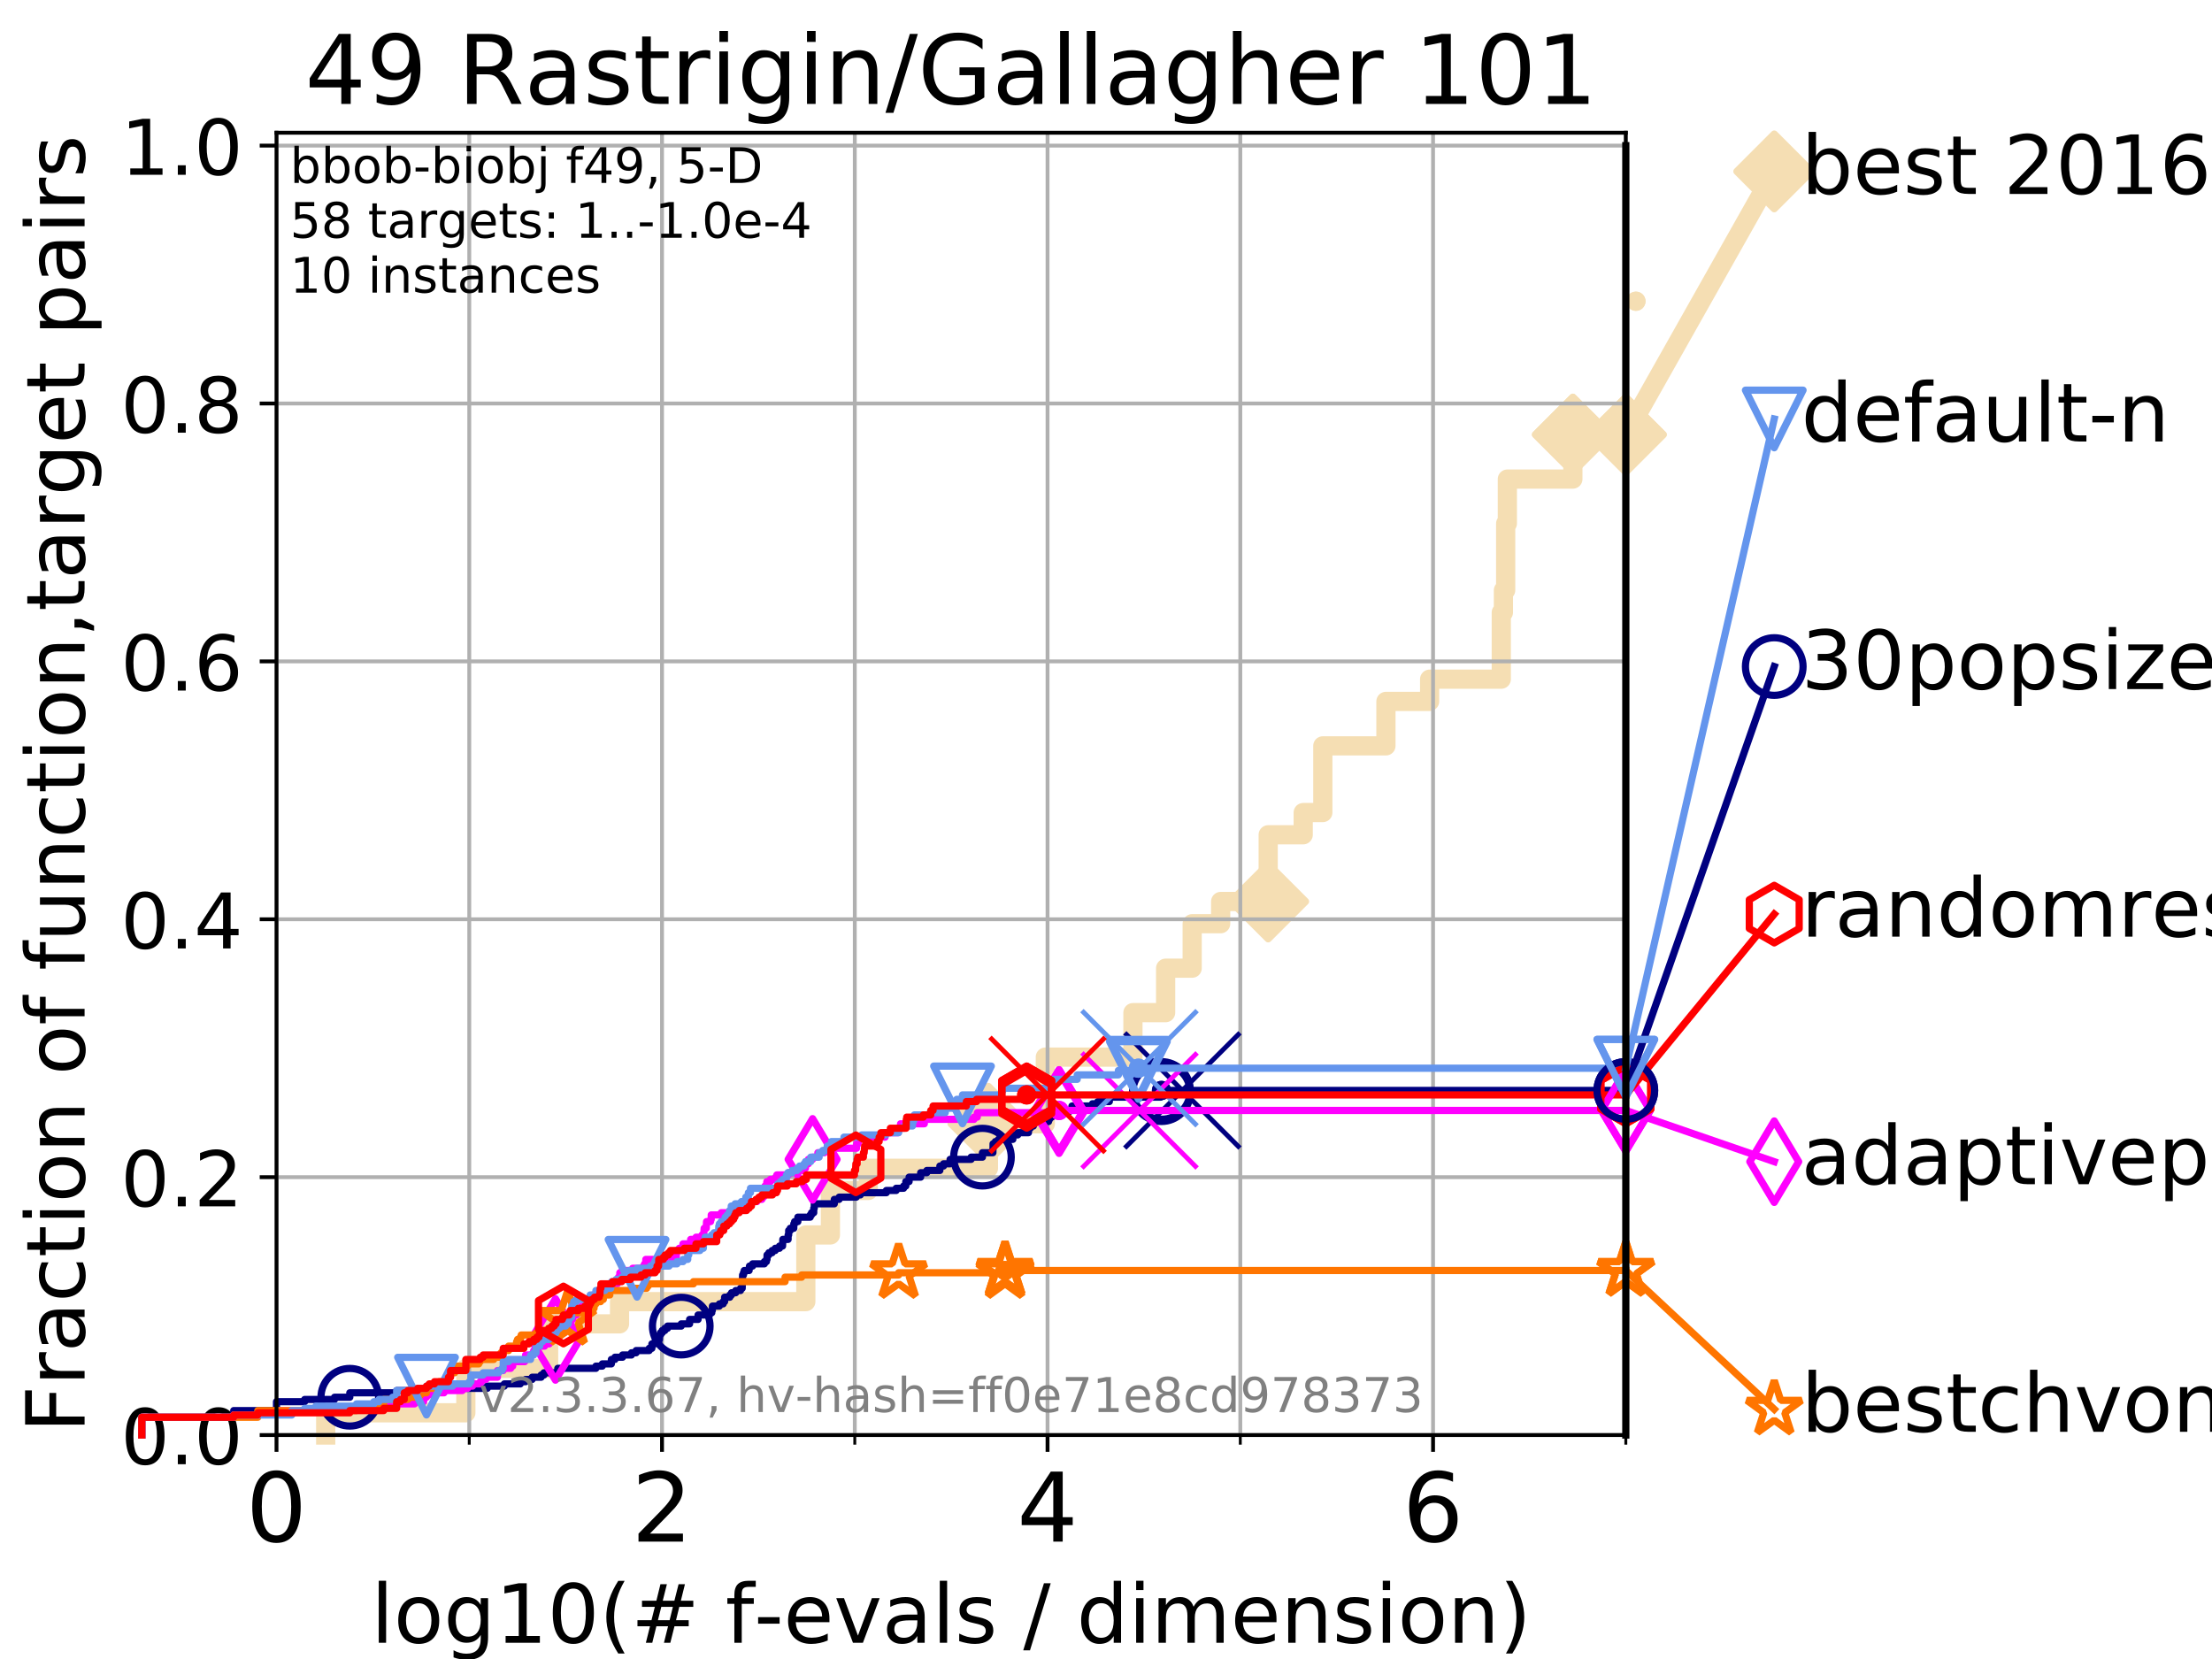 <?xml version="1.0" encoding="utf-8" standalone="no"?>
<!DOCTYPE svg PUBLIC "-//W3C//DTD SVG 1.1//EN"
  "http://www.w3.org/Graphics/SVG/1.1/DTD/svg11.dtd">
<!-- Created with matplotlib (https://matplotlib.org/) -->
<svg height="345.6pt" version="1.1" viewBox="0 0 460.8 345.6" width="460.8pt" xmlns="http://www.w3.org/2000/svg" xmlns:xlink="http://www.w3.org/1999/xlink">
 <defs>
  <style type="text/css">
*{stroke-linecap:butt;stroke-linejoin:round;}
  </style>
 </defs>
 <g id="figure_1">
  <g id="patch_1">
   <path d="M 0 345.6 
L 460.8 345.6 
L 460.8 0 
L 0 0 
z
" style="fill:#ffffff;"/>
  </g>
  <g id="axes_1">
   <g id="patch_2">
    <path d="M 57.6 298.944 
L 338.688 298.944 
L 338.688 27.648 
L 57.6 27.648 
z
" style="fill:#ffffff;"/>
   </g>
   <g id="line2d_1">
    <path d="M 67.851 298.944 
L 67.851 294.313 
L 97.044 294.313 
L 97.044 285.05 
L 114.284 285.05 
L 114.284 275.788 
L 129.06 275.788 
L 129.06 271.157 
L 167.867 271.157 
L 167.867 257.263 
L 172.989 257.263 
L 172.989 248.001 
L 180.879 248.001 
L 180.879 243.37 
L 205.911 243.37 
L 205.911 234.107 
L 217.76 234.107 
L 217.76 220.214 
L 236.011 220.214 
L 236.011 210.951 
L 242.823 210.951 
L 242.823 201.689 
L 248.353 201.689 
L 248.353 192.426 
L 254.287 192.426 
L 254.287 187.795 
L 264.186 187.795 
L 264.186 173.901 
L 271.483 173.901 
L 271.483 169.27 
L 275.566 169.27 
L 275.566 155.377 
L 288.715 155.377 
L 288.715 146.114 
L 297.817 146.114 
L 297.817 141.483 
L 312.745 141.483 
L 312.745 127.589 
L 313.189 127.589 
L 313.189 122.958 
L 313.66 122.958 
L 313.66 109.065 
L 314.008 109.065 
L 314.008 99.802 
L 327.658 99.802 
L 327.658 90.54 
L 338.688 90.54 
" style="fill:none;stroke:#f5deb3;stroke-linecap:square;stroke-width:4;"/>
   </g>
   <g id="line2d_2">
    <defs>
     <path d="M 0 7.778 
L 7.778 0 
L 0 -7.778 
L -7.778 0 
z
" id="m088e70e661" style="stroke:#f5deb3;stroke-linejoin:miter;stroke-width:1.5;"/>
    </defs>
    <g>
     <use style="fill:#f5deb3;stroke:#f5deb3;stroke-linejoin:miter;stroke-width:1.5;" x="205.911" xlink:href="#m088e70e661" y="234.107"/>
     <use style="fill:#f5deb3;stroke:#f5deb3;stroke-linejoin:miter;stroke-width:1.5;" x="264.186" xlink:href="#m088e70e661" y="187.795"/>
     <use style="fill:#f5deb3;stroke:#f5deb3;stroke-linejoin:miter;stroke-width:1.5;" x="327.658" xlink:href="#m088e70e661" y="90.54"/>
     <use style="fill:#f5deb3;stroke:#f5deb3;stroke-linejoin:miter;stroke-width:1.5;" x="327.658" xlink:href="#m088e70e661" y="90.54"/>
     <use style="fill:#f5deb3;stroke:#f5deb3;stroke-linejoin:miter;stroke-width:1.5;" x="338.688" xlink:href="#m088e70e661" y="90.54"/>
    </g>
   </g>
   <g id="line2d_3">
    <path style="fill:none;stroke:#f5deb3;stroke-linecap:square;stroke-width:4;"/>
    <g/>
   </g>
   <g id="line2d_4">
    <path d="M 338.688 90.54 
L 369.608 35.706 
" style="fill:none;stroke:#f5deb3;stroke-linecap:square;stroke-width:4;"/>
    <g>
     <use style="fill:#f5deb3;stroke:#f5deb3;stroke-linejoin:miter;stroke-width:1.5;" x="338.688" xlink:href="#m088e70e661" y="90.54"/>
     <use style="fill:#f5deb3;stroke:#f5deb3;stroke-linejoin:miter;stroke-width:1.5;" x="369.608" xlink:href="#m088e70e661" y="35.706"/>
    </g>
   </g>
   <g id="matplotlib.axis_1">
    <g id="xtick_1">
     <g id="line2d_5">
      <path clip-path="url(#pe8be0adaf6)" d="M 57.6 298.944 
L 57.6 27.648 
" style="fill:none;stroke:#b0b0b0;stroke-linecap:square;stroke-width:0.8;"/>
     </g>
     <g id="line2d_6">
      <defs>
       <path d="M 0 0 
L 0 3.5 
" id="m1f513cba83" style="stroke:#000000;stroke-width:0.8;"/>
      </defs>
      <g>
       <use style="stroke:#000000;stroke-width:0.8;" x="57.6" xlink:href="#m1f513cba83" y="298.944"/>
      </g>
     </g>
     <g id="text_1">
      <!-- 0 -->
      <defs>
       <path d="M 31.781 66.406 
Q 24.172 66.406 20.328 58.906 
Q 16.5 51.422 16.5 36.375 
Q 16.5 21.391 20.328 13.891 
Q 24.172 6.391 31.781 6.391 
Q 39.453 6.391 43.281 13.891 
Q 47.125 21.391 47.125 36.375 
Q 47.125 51.422 43.281 58.906 
Q 39.453 66.406 31.781 66.406 
z
M 31.781 74.219 
Q 44.047 74.219 50.516 64.516 
Q 56.984 54.828 56.984 36.375 
Q 56.984 17.969 50.516 8.266 
Q 44.047 -1.422 31.781 -1.422 
Q 19.531 -1.422 13.062 8.266 
Q 6.594 17.969 6.594 36.375 
Q 6.594 54.828 13.062 64.516 
Q 19.531 74.219 31.781 74.219 
z
" id="DejaVuSans-48"/>
      </defs>
      <g transform="translate(51.237 321.141)scale(0.2 -0.2)">
       <use xlink:href="#DejaVuSans-48"/>
      </g>
     </g>
    </g>
    <g id="xtick_2">
     <g id="line2d_7">
      <path clip-path="url(#pe8be0adaf6)" d="M 137.911 298.944 
L 137.911 27.648 
" style="fill:none;stroke:#b0b0b0;stroke-linecap:square;stroke-width:0.8;"/>
     </g>
     <g id="line2d_8">
      <g>
       <use style="stroke:#000000;stroke-width:0.8;" x="137.911" xlink:href="#m1f513cba83" y="298.944"/>
      </g>
     </g>
     <g id="text_2">
      <!-- 2 -->
      <defs>
       <path d="M 19.188 8.297 
L 53.609 8.297 
L 53.609 0 
L 7.328 0 
L 7.328 8.297 
Q 12.938 14.109 22.625 23.891 
Q 32.328 33.688 34.812 36.531 
Q 39.547 41.844 41.422 45.531 
Q 43.312 49.219 43.312 52.781 
Q 43.312 58.594 39.234 62.25 
Q 35.156 65.922 28.609 65.922 
Q 23.969 65.922 18.812 64.312 
Q 13.672 62.703 7.812 59.422 
L 7.812 69.391 
Q 13.766 71.781 18.938 73 
Q 24.125 74.219 28.422 74.219 
Q 39.75 74.219 46.484 68.547 
Q 53.219 62.891 53.219 53.422 
Q 53.219 48.922 51.531 44.891 
Q 49.859 40.875 45.406 35.406 
Q 44.188 33.984 37.641 27.219 
Q 31.109 20.453 19.188 8.297 
z
" id="DejaVuSans-50"/>
      </defs>
      <g transform="translate(131.548 321.141)scale(0.2 -0.2)">
       <use xlink:href="#DejaVuSans-50"/>
      </g>
     </g>
    </g>
    <g id="xtick_3">
     <g id="line2d_9">
      <path clip-path="url(#pe8be0adaf6)" d="M 218.222 298.944 
L 218.222 27.648 
" style="fill:none;stroke:#b0b0b0;stroke-linecap:square;stroke-width:0.8;"/>
     </g>
     <g id="line2d_10">
      <g>
       <use style="stroke:#000000;stroke-width:0.8;" x="218.222" xlink:href="#m1f513cba83" y="298.944"/>
      </g>
     </g>
     <g id="text_3">
      <!-- 4 -->
      <defs>
       <path d="M 37.797 64.312 
L 12.891 25.391 
L 37.797 25.391 
z
M 35.203 72.906 
L 47.609 72.906 
L 47.609 25.391 
L 58.016 25.391 
L 58.016 17.188 
L 47.609 17.188 
L 47.609 0 
L 37.797 0 
L 37.797 17.188 
L 4.891 17.188 
L 4.891 26.703 
z
" id="DejaVuSans-52"/>
      </defs>
      <g transform="translate(211.859 321.141)scale(0.2 -0.2)">
       <use xlink:href="#DejaVuSans-52"/>
      </g>
     </g>
    </g>
    <g id="xtick_4">
     <g id="line2d_11">
      <path clip-path="url(#pe8be0adaf6)" d="M 298.533 298.944 
L 298.533 27.648 
" style="fill:none;stroke:#b0b0b0;stroke-linecap:square;stroke-width:0.8;"/>
     </g>
     <g id="line2d_12">
      <g>
       <use style="stroke:#000000;stroke-width:0.8;" x="298.533" xlink:href="#m1f513cba83" y="298.944"/>
      </g>
     </g>
     <g id="text_4">
      <!-- 6 -->
      <defs>
       <path d="M 33.016 40.375 
Q 26.375 40.375 22.484 35.828 
Q 18.609 31.297 18.609 23.391 
Q 18.609 15.531 22.484 10.953 
Q 26.375 6.391 33.016 6.391 
Q 39.656 6.391 43.531 10.953 
Q 47.406 15.531 47.406 23.391 
Q 47.406 31.297 43.531 35.828 
Q 39.656 40.375 33.016 40.375 
z
M 52.594 71.297 
L 52.594 62.312 
Q 48.875 64.062 45.094 64.984 
Q 41.312 65.922 37.594 65.922 
Q 27.828 65.922 22.672 59.328 
Q 17.531 52.734 16.797 39.406 
Q 19.672 43.656 24.016 45.922 
Q 28.375 48.188 33.594 48.188 
Q 44.578 48.188 50.953 41.516 
Q 57.328 34.859 57.328 23.391 
Q 57.328 12.156 50.688 5.359 
Q 44.047 -1.422 33.016 -1.422 
Q 20.359 -1.422 13.672 8.266 
Q 6.984 17.969 6.984 36.375 
Q 6.984 53.656 15.188 63.938 
Q 23.391 74.219 37.203 74.219 
Q 40.922 74.219 44.703 73.484 
Q 48.484 72.75 52.594 71.297 
z
" id="DejaVuSans-54"/>
      </defs>
      <g transform="translate(292.17 321.141)scale(0.2 -0.2)">
       <use xlink:href="#DejaVuSans-54"/>
      </g>
     </g>
    </g>
    <g id="xtick_5">
     <g id="line2d_13">
      <path clip-path="url(#pe8be0adaf6)" d="M 97.755 298.944 
L 97.755 27.648 
" style="fill:none;stroke:#b0b0b0;stroke-linecap:square;stroke-width:0.8;"/>
     </g>
     <g id="line2d_14">
      <defs>
       <path d="M 0 0 
L 0 2 
" id="m76327e0a00" style="stroke:#000000;stroke-width:0.6;"/>
      </defs>
      <g>
       <use style="stroke:#000000;stroke-width:0.6;" x="97.755" xlink:href="#m76327e0a00" y="298.944"/>
      </g>
     </g>
    </g>
    <g id="xtick_6">
     <g id="line2d_15">
      <path clip-path="url(#pe8be0adaf6)" d="M 178.066 298.944 
L 178.066 27.648 
" style="fill:none;stroke:#b0b0b0;stroke-linecap:square;stroke-width:0.8;"/>
     </g>
     <g id="line2d_16">
      <g>
       <use style="stroke:#000000;stroke-width:0.6;" x="178.066" xlink:href="#m76327e0a00" y="298.944"/>
      </g>
     </g>
    </g>
    <g id="xtick_7">
     <g id="line2d_17">
      <path clip-path="url(#pe8be0adaf6)" d="M 258.377 298.944 
L 258.377 27.648 
" style="fill:none;stroke:#b0b0b0;stroke-linecap:square;stroke-width:0.8;"/>
     </g>
     <g id="line2d_18">
      <g>
       <use style="stroke:#000000;stroke-width:0.6;" x="258.377" xlink:href="#m76327e0a00" y="298.944"/>
      </g>
     </g>
    </g>
    <g id="xtick_8">
     <g id="line2d_19">
      <path clip-path="url(#pe8be0adaf6)" d="M 338.688 298.944 
L 338.688 27.648 
" style="fill:none;stroke:#b0b0b0;stroke-linecap:square;stroke-width:0.8;"/>
     </g>
     <g id="line2d_20">
      <g>
       <use style="stroke:#000000;stroke-width:0.6;" x="338.688" xlink:href="#m76327e0a00" y="298.944"/>
      </g>
     </g>
    </g>
    <g id="text_5">
     <!-- log10(# f-evals / dimension) -->
     <defs>
      <path d="M 9.422 75.984 
L 18.406 75.984 
L 18.406 0 
L 9.422 0 
z
" id="DejaVuSans-108"/>
      <path d="M 30.609 48.391 
Q 23.391 48.391 19.188 42.75 
Q 14.984 37.109 14.984 27.297 
Q 14.984 17.484 19.156 11.844 
Q 23.344 6.203 30.609 6.203 
Q 37.797 6.203 41.984 11.859 
Q 46.188 17.531 46.188 27.297 
Q 46.188 37.016 41.984 42.703 
Q 37.797 48.391 30.609 48.391 
z
M 30.609 56 
Q 42.328 56 49.016 48.375 
Q 55.719 40.766 55.719 27.297 
Q 55.719 13.875 49.016 6.219 
Q 42.328 -1.422 30.609 -1.422 
Q 18.844 -1.422 12.172 6.219 
Q 5.516 13.875 5.516 27.297 
Q 5.516 40.766 12.172 48.375 
Q 18.844 56 30.609 56 
z
" id="DejaVuSans-111"/>
      <path d="M 45.406 27.984 
Q 45.406 37.75 41.375 43.109 
Q 37.359 48.484 30.078 48.484 
Q 22.859 48.484 18.828 43.109 
Q 14.797 37.75 14.797 27.984 
Q 14.797 18.266 18.828 12.891 
Q 22.859 7.516 30.078 7.516 
Q 37.359 7.516 41.375 12.891 
Q 45.406 18.266 45.406 27.984 
z
M 54.391 6.781 
Q 54.391 -7.172 48.188 -13.984 
Q 42 -20.797 29.203 -20.797 
Q 24.469 -20.797 20.266 -20.094 
Q 16.062 -19.391 12.109 -17.922 
L 12.109 -9.188 
Q 16.062 -11.328 19.922 -12.344 
Q 23.781 -13.375 27.781 -13.375 
Q 36.625 -13.375 41.016 -8.766 
Q 45.406 -4.156 45.406 5.172 
L 45.406 9.625 
Q 42.625 4.781 38.281 2.391 
Q 33.938 0 27.875 0 
Q 17.828 0 11.672 7.656 
Q 5.516 15.328 5.516 27.984 
Q 5.516 40.672 11.672 48.328 
Q 17.828 56 27.875 56 
Q 33.938 56 38.281 53.609 
Q 42.625 51.219 45.406 46.391 
L 45.406 54.688 
L 54.391 54.688 
z
" id="DejaVuSans-103"/>
      <path d="M 12.406 8.297 
L 28.516 8.297 
L 28.516 63.922 
L 10.984 60.406 
L 10.984 69.391 
L 28.422 72.906 
L 38.281 72.906 
L 38.281 8.297 
L 54.391 8.297 
L 54.391 0 
L 12.406 0 
z
" id="DejaVuSans-49"/>
      <path d="M 31 75.875 
Q 24.469 64.656 21.281 53.656 
Q 18.109 42.672 18.109 31.391 
Q 18.109 20.125 21.312 9.062 
Q 24.516 -2 31 -13.188 
L 23.188 -13.188 
Q 15.875 -1.703 12.234 9.375 
Q 8.594 20.453 8.594 31.391 
Q 8.594 42.281 12.203 53.312 
Q 15.828 64.359 23.188 75.875 
z
" id="DejaVuSans-40"/>
      <path d="M 51.125 44 
L 36.922 44 
L 32.812 27.688 
L 47.125 27.688 
z
M 43.797 71.781 
L 38.719 51.516 
L 52.984 51.516 
L 58.109 71.781 
L 65.922 71.781 
L 60.891 51.516 
L 76.125 51.516 
L 76.125 44 
L 58.984 44 
L 54.984 27.688 
L 70.516 27.688 
L 70.516 20.219 
L 53.078 20.219 
L 48 0 
L 40.188 0 
L 45.219 20.219 
L 30.906 20.219 
L 25.875 0 
L 18.016 0 
L 23.094 20.219 
L 7.719 20.219 
L 7.719 27.688 
L 24.906 27.688 
L 29 44 
L 13.281 44 
L 13.281 51.516 
L 30.906 51.516 
L 35.891 71.781 
z
" id="DejaVuSans-35"/>
      <path id="DejaVuSans-32"/>
      <path d="M 37.109 75.984 
L 37.109 68.5 
L 28.516 68.5 
Q 23.688 68.5 21.797 66.547 
Q 19.922 64.594 19.922 59.516 
L 19.922 54.688 
L 34.719 54.688 
L 34.719 47.703 
L 19.922 47.703 
L 19.922 0 
L 10.891 0 
L 10.891 47.703 
L 2.297 47.703 
L 2.297 54.688 
L 10.891 54.688 
L 10.891 58.5 
Q 10.891 67.625 15.141 71.797 
Q 19.391 75.984 28.609 75.984 
z
" id="DejaVuSans-102"/>
      <path d="M 4.891 31.391 
L 31.203 31.391 
L 31.203 23.391 
L 4.891 23.391 
z
" id="DejaVuSans-45"/>
      <path d="M 56.203 29.594 
L 56.203 25.203 
L 14.891 25.203 
Q 15.484 15.922 20.484 11.062 
Q 25.484 6.203 34.422 6.203 
Q 39.594 6.203 44.453 7.469 
Q 49.312 8.734 54.109 11.281 
L 54.109 2.781 
Q 49.266 0.734 44.188 -0.344 
Q 39.109 -1.422 33.891 -1.422 
Q 20.797 -1.422 13.156 6.188 
Q 5.516 13.812 5.516 26.812 
Q 5.516 40.234 12.766 48.109 
Q 20.016 56 32.328 56 
Q 43.359 56 49.781 48.891 
Q 56.203 41.797 56.203 29.594 
z
M 47.219 32.234 
Q 47.125 39.594 43.094 43.984 
Q 39.062 48.391 32.422 48.391 
Q 24.906 48.391 20.391 44.141 
Q 15.875 39.891 15.188 32.172 
z
" id="DejaVuSans-101"/>
      <path d="M 2.984 54.688 
L 12.5 54.688 
L 29.594 8.797 
L 46.688 54.688 
L 56.203 54.688 
L 35.688 0 
L 23.484 0 
z
" id="DejaVuSans-118"/>
      <path d="M 34.281 27.484 
Q 23.391 27.484 19.188 25 
Q 14.984 22.516 14.984 16.5 
Q 14.984 11.719 18.141 8.906 
Q 21.297 6.109 26.703 6.109 
Q 34.188 6.109 38.703 11.406 
Q 43.219 16.703 43.219 25.484 
L 43.219 27.484 
z
M 52.203 31.203 
L 52.203 0 
L 43.219 0 
L 43.219 8.297 
Q 40.141 3.328 35.547 0.953 
Q 30.953 -1.422 24.312 -1.422 
Q 15.922 -1.422 10.953 3.297 
Q 6 8.016 6 15.922 
Q 6 25.141 12.172 29.828 
Q 18.359 34.516 30.609 34.516 
L 43.219 34.516 
L 43.219 35.406 
Q 43.219 41.609 39.141 45 
Q 35.062 48.391 27.688 48.391 
Q 23 48.391 18.547 47.266 
Q 14.109 46.141 10.016 43.891 
L 10.016 52.203 
Q 14.938 54.109 19.578 55.047 
Q 24.219 56 28.609 56 
Q 40.484 56 46.344 49.844 
Q 52.203 43.703 52.203 31.203 
z
" id="DejaVuSans-97"/>
      <path d="M 44.281 53.078 
L 44.281 44.578 
Q 40.484 46.531 36.375 47.5 
Q 32.281 48.484 27.875 48.484 
Q 21.188 48.484 17.844 46.438 
Q 14.5 44.391 14.5 40.281 
Q 14.5 37.156 16.891 35.375 
Q 19.281 33.594 26.516 31.984 
L 29.594 31.297 
Q 39.156 29.25 43.188 25.516 
Q 47.219 21.781 47.219 15.094 
Q 47.219 7.469 41.188 3.016 
Q 35.156 -1.422 24.609 -1.422 
Q 20.219 -1.422 15.453 -0.562 
Q 10.688 0.297 5.422 2 
L 5.422 11.281 
Q 10.406 8.688 15.234 7.391 
Q 20.062 6.109 24.812 6.109 
Q 31.156 6.109 34.562 8.281 
Q 37.984 10.453 37.984 14.406 
Q 37.984 18.062 35.516 20.016 
Q 33.062 21.969 24.703 23.781 
L 21.578 24.516 
Q 13.234 26.266 9.516 29.906 
Q 5.812 33.547 5.812 39.891 
Q 5.812 47.609 11.281 51.797 
Q 16.75 56 26.812 56 
Q 31.781 56 36.172 55.266 
Q 40.578 54.547 44.281 53.078 
z
" id="DejaVuSans-115"/>
      <path d="M 25.391 72.906 
L 33.688 72.906 
L 8.297 -9.281 
L 0 -9.281 
z
" id="DejaVuSans-47"/>
      <path d="M 45.406 46.391 
L 45.406 75.984 
L 54.391 75.984 
L 54.391 0 
L 45.406 0 
L 45.406 8.203 
Q 42.578 3.328 38.25 0.953 
Q 33.938 -1.422 27.875 -1.422 
Q 17.969 -1.422 11.734 6.484 
Q 5.516 14.406 5.516 27.297 
Q 5.516 40.188 11.734 48.094 
Q 17.969 56 27.875 56 
Q 33.938 56 38.25 53.625 
Q 42.578 51.266 45.406 46.391 
z
M 14.797 27.297 
Q 14.797 17.391 18.875 11.75 
Q 22.953 6.109 30.078 6.109 
Q 37.203 6.109 41.297 11.75 
Q 45.406 17.391 45.406 27.297 
Q 45.406 37.203 41.297 42.844 
Q 37.203 48.484 30.078 48.484 
Q 22.953 48.484 18.875 42.844 
Q 14.797 37.203 14.797 27.297 
z
" id="DejaVuSans-100"/>
      <path d="M 9.422 54.688 
L 18.406 54.688 
L 18.406 0 
L 9.422 0 
z
M 9.422 75.984 
L 18.406 75.984 
L 18.406 64.594 
L 9.422 64.594 
z
" id="DejaVuSans-105"/>
      <path d="M 52 44.188 
Q 55.375 50.25 60.062 53.125 
Q 64.75 56 71.094 56 
Q 79.641 56 84.281 50.016 
Q 88.922 44.047 88.922 33.016 
L 88.922 0 
L 79.891 0 
L 79.891 32.719 
Q 79.891 40.578 77.094 44.375 
Q 74.312 48.188 68.609 48.188 
Q 61.625 48.188 57.562 43.547 
Q 53.516 38.922 53.516 30.906 
L 53.516 0 
L 44.484 0 
L 44.484 32.719 
Q 44.484 40.625 41.703 44.406 
Q 38.922 48.188 33.109 48.188 
Q 26.219 48.188 22.156 43.531 
Q 18.109 38.875 18.109 30.906 
L 18.109 0 
L 9.078 0 
L 9.078 54.688 
L 18.109 54.688 
L 18.109 46.188 
Q 21.188 51.219 25.484 53.609 
Q 29.781 56 35.688 56 
Q 41.656 56 45.828 52.969 
Q 50 49.953 52 44.188 
z
" id="DejaVuSans-109"/>
      <path d="M 54.891 33.016 
L 54.891 0 
L 45.906 0 
L 45.906 32.719 
Q 45.906 40.484 42.875 44.328 
Q 39.844 48.188 33.797 48.188 
Q 26.516 48.188 22.312 43.547 
Q 18.109 38.922 18.109 30.906 
L 18.109 0 
L 9.078 0 
L 9.078 54.688 
L 18.109 54.688 
L 18.109 46.188 
Q 21.344 51.125 25.703 53.562 
Q 30.078 56 35.797 56 
Q 45.219 56 50.047 50.172 
Q 54.891 44.344 54.891 33.016 
z
" id="DejaVuSans-110"/>
      <path d="M 8.016 75.875 
L 15.828 75.875 
Q 23.141 64.359 26.781 53.312 
Q 30.422 42.281 30.422 31.391 
Q 30.422 20.453 26.781 9.375 
Q 23.141 -1.703 15.828 -13.188 
L 8.016 -13.188 
Q 14.5 -2 17.703 9.062 
Q 20.906 20.125 20.906 31.391 
Q 20.906 42.672 17.703 53.656 
Q 14.5 64.656 8.016 75.875 
z
" id="DejaVuSans-41"/>
     </defs>
     <g transform="translate(77.303 342.218)scale(0.17 -0.17)">
      <use xlink:href="#DejaVuSans-108"/>
      <use x="27.783" xlink:href="#DejaVuSans-111"/>
      <use x="88.965" xlink:href="#DejaVuSans-103"/>
      <use x="152.441" xlink:href="#DejaVuSans-49"/>
      <use x="216.064" xlink:href="#DejaVuSans-48"/>
      <use x="279.688" xlink:href="#DejaVuSans-40"/>
      <use x="318.701" xlink:href="#DejaVuSans-35"/>
      <use x="402.49" xlink:href="#DejaVuSans-32"/>
      <use x="434.277" xlink:href="#DejaVuSans-102"/>
      <use x="469.404" xlink:href="#DejaVuSans-45"/>
      <use x="505.488" xlink:href="#DejaVuSans-101"/>
      <use x="567.012" xlink:href="#DejaVuSans-118"/>
      <use x="626.191" xlink:href="#DejaVuSans-97"/>
      <use x="687.471" xlink:href="#DejaVuSans-108"/>
      <use x="715.254" xlink:href="#DejaVuSans-115"/>
      <use x="767.354" xlink:href="#DejaVuSans-32"/>
      <use x="799.141" xlink:href="#DejaVuSans-47"/>
      <use x="832.832" xlink:href="#DejaVuSans-32"/>
      <use x="864.619" xlink:href="#DejaVuSans-100"/>
      <use x="928.096" xlink:href="#DejaVuSans-105"/>
      <use x="955.879" xlink:href="#DejaVuSans-109"/>
      <use x="1053.291" xlink:href="#DejaVuSans-101"/>
      <use x="1114.814" xlink:href="#DejaVuSans-110"/>
      <use x="1178.193" xlink:href="#DejaVuSans-115"/>
      <use x="1230.293" xlink:href="#DejaVuSans-105"/>
      <use x="1258.076" xlink:href="#DejaVuSans-111"/>
      <use x="1319.258" xlink:href="#DejaVuSans-110"/>
      <use x="1382.637" xlink:href="#DejaVuSans-41"/>
     </g>
    </g>
   </g>
   <g id="matplotlib.axis_2">
    <g id="ytick_1">
     <g id="line2d_21">
      <path clip-path="url(#pe8be0adaf6)" d="M 57.6 298.944 
L 338.688 298.944 
" style="fill:none;stroke:#b0b0b0;stroke-linecap:square;stroke-width:0.8;"/>
     </g>
     <g id="line2d_22">
      <defs>
       <path d="M 0 0 
L -3.5 0 
" id="m0be85119c1" style="stroke:#000000;stroke-width:0.8;"/>
      </defs>
      <g>
       <use style="stroke:#000000;stroke-width:0.8;" x="57.6" xlink:href="#m0be85119c1" y="298.944"/>
      </g>
     </g>
     <g id="text_6">
      <!-- 0.0 -->
      <defs>
       <path d="M 10.688 12.406 
L 21 12.406 
L 21 0 
L 10.688 0 
z
" id="DejaVuSans-46"/>
      </defs>
      <g transform="translate(25.155 305.023)scale(0.16 -0.16)">
       <use xlink:href="#DejaVuSans-48"/>
       <use x="63.623" xlink:href="#DejaVuSans-46"/>
       <use x="95.41" xlink:href="#DejaVuSans-48"/>
      </g>
     </g>
    </g>
    <g id="ytick_2">
     <g id="line2d_23">
      <path clip-path="url(#pe8be0adaf6)" d="M 57.6 245.222 
L 338.688 245.222 
" style="fill:none;stroke:#b0b0b0;stroke-linecap:square;stroke-width:0.8;"/>
     </g>
     <g id="line2d_24">
      <g>
       <use style="stroke:#000000;stroke-width:0.8;" x="57.6" xlink:href="#m0be85119c1" y="245.222"/>
      </g>
     </g>
     <g id="text_7">
      <!-- 0.2 -->
      <g transform="translate(25.155 251.301)scale(0.16 -0.16)">
       <use xlink:href="#DejaVuSans-48"/>
       <use x="63.623" xlink:href="#DejaVuSans-46"/>
       <use x="95.41" xlink:href="#DejaVuSans-50"/>
      </g>
     </g>
    </g>
    <g id="ytick_3">
     <g id="line2d_25">
      <path clip-path="url(#pe8be0adaf6)" d="M 57.6 191.5 
L 338.688 191.5 
" style="fill:none;stroke:#b0b0b0;stroke-linecap:square;stroke-width:0.8;"/>
     </g>
     <g id="line2d_26">
      <g>
       <use style="stroke:#000000;stroke-width:0.8;" x="57.6" xlink:href="#m0be85119c1" y="191.5"/>
      </g>
     </g>
     <g id="text_8">
      <!-- 0.4 -->
      <g transform="translate(25.155 197.579)scale(0.16 -0.16)">
       <use xlink:href="#DejaVuSans-48"/>
       <use x="63.623" xlink:href="#DejaVuSans-46"/>
       <use x="95.41" xlink:href="#DejaVuSans-52"/>
      </g>
     </g>
    </g>
    <g id="ytick_4">
     <g id="line2d_27">
      <path clip-path="url(#pe8be0adaf6)" d="M 57.6 137.778 
L 338.688 137.778 
" style="fill:none;stroke:#b0b0b0;stroke-linecap:square;stroke-width:0.8;"/>
     </g>
     <g id="line2d_28">
      <g>
       <use style="stroke:#000000;stroke-width:0.8;" x="57.6" xlink:href="#m0be85119c1" y="137.778"/>
      </g>
     </g>
     <g id="text_9">
      <!-- 0.6 -->
      <g transform="translate(25.155 143.857)scale(0.16 -0.16)">
       <use xlink:href="#DejaVuSans-48"/>
       <use x="63.623" xlink:href="#DejaVuSans-46"/>
       <use x="95.41" xlink:href="#DejaVuSans-54"/>
      </g>
     </g>
    </g>
    <g id="ytick_5">
     <g id="line2d_29">
      <path clip-path="url(#pe8be0adaf6)" d="M 57.6 84.056 
L 338.688 84.056 
" style="fill:none;stroke:#b0b0b0;stroke-linecap:square;stroke-width:0.8;"/>
     </g>
     <g id="line2d_30">
      <g>
       <use style="stroke:#000000;stroke-width:0.8;" x="57.6" xlink:href="#m0be85119c1" y="84.056"/>
      </g>
     </g>
     <g id="text_10">
      <!-- 0.8 -->
      <defs>
       <path d="M 31.781 34.625 
Q 24.75 34.625 20.719 30.859 
Q 16.703 27.094 16.703 20.516 
Q 16.703 13.922 20.719 10.156 
Q 24.75 6.391 31.781 6.391 
Q 38.812 6.391 42.859 10.172 
Q 46.922 13.969 46.922 20.516 
Q 46.922 27.094 42.891 30.859 
Q 38.875 34.625 31.781 34.625 
z
M 21.922 38.812 
Q 15.578 40.375 12.031 44.719 
Q 8.5 49.078 8.5 55.328 
Q 8.5 64.062 14.719 69.141 
Q 20.953 74.219 31.781 74.219 
Q 42.672 74.219 48.875 69.141 
Q 55.078 64.062 55.078 55.328 
Q 55.078 49.078 51.531 44.719 
Q 48 40.375 41.703 38.812 
Q 48.828 37.156 52.797 32.312 
Q 56.781 27.484 56.781 20.516 
Q 56.781 9.906 50.312 4.234 
Q 43.844 -1.422 31.781 -1.422 
Q 19.734 -1.422 13.25 4.234 
Q 6.781 9.906 6.781 20.516 
Q 6.781 27.484 10.781 32.312 
Q 14.797 37.156 21.922 38.812 
z
M 18.312 54.391 
Q 18.312 48.734 21.844 45.562 
Q 25.391 42.391 31.781 42.391 
Q 38.141 42.391 41.719 45.562 
Q 45.312 48.734 45.312 54.391 
Q 45.312 60.062 41.719 63.234 
Q 38.141 66.406 31.781 66.406 
Q 25.391 66.406 21.844 63.234 
Q 18.312 60.062 18.312 54.391 
z
" id="DejaVuSans-56"/>
      </defs>
      <g transform="translate(25.155 90.135)scale(0.16 -0.16)">
       <use xlink:href="#DejaVuSans-48"/>
       <use x="63.623" xlink:href="#DejaVuSans-46"/>
       <use x="95.41" xlink:href="#DejaVuSans-56"/>
      </g>
     </g>
    </g>
    <g id="ytick_6">
     <g id="line2d_31">
      <path clip-path="url(#pe8be0adaf6)" d="M 57.6 30.334 
L 338.688 30.334 
" style="fill:none;stroke:#b0b0b0;stroke-linecap:square;stroke-width:0.8;"/>
     </g>
     <g id="line2d_32">
      <g>
       <use style="stroke:#000000;stroke-width:0.8;" x="57.6" xlink:href="#m0be85119c1" y="30.334"/>
      </g>
     </g>
     <g id="text_11">
      <!-- 1.0 -->
      <g transform="translate(25.155 36.413)scale(0.16 -0.16)">
       <use xlink:href="#DejaVuSans-49"/>
       <use x="63.623" xlink:href="#DejaVuSans-46"/>
       <use x="95.41" xlink:href="#DejaVuSans-48"/>
      </g>
     </g>
    </g>
    <g id="text_12">
     <!-- Fraction of function,target pairs -->
     <defs>
      <path d="M 9.812 72.906 
L 51.703 72.906 
L 51.703 64.594 
L 19.672 64.594 
L 19.672 43.109 
L 48.578 43.109 
L 48.578 34.812 
L 19.672 34.812 
L 19.672 0 
L 9.812 0 
z
" id="DejaVuSans-70"/>
      <path d="M 41.109 46.297 
Q 39.594 47.172 37.812 47.578 
Q 36.031 48 33.891 48 
Q 26.266 48 22.188 43.047 
Q 18.109 38.094 18.109 28.812 
L 18.109 0 
L 9.078 0 
L 9.078 54.688 
L 18.109 54.688 
L 18.109 46.188 
Q 20.953 51.172 25.484 53.578 
Q 30.031 56 36.531 56 
Q 37.453 56 38.578 55.875 
Q 39.703 55.766 41.062 55.516 
z
" id="DejaVuSans-114"/>
      <path d="M 48.781 52.594 
L 48.781 44.188 
Q 44.969 46.297 41.141 47.344 
Q 37.312 48.391 33.406 48.391 
Q 24.656 48.391 19.812 42.844 
Q 14.984 37.312 14.984 27.297 
Q 14.984 17.281 19.812 11.734 
Q 24.656 6.203 33.406 6.203 
Q 37.312 6.203 41.141 7.25 
Q 44.969 8.297 48.781 10.406 
L 48.781 2.094 
Q 45.016 0.344 40.984 -0.531 
Q 36.969 -1.422 32.422 -1.422 
Q 20.062 -1.422 12.781 6.344 
Q 5.516 14.109 5.516 27.297 
Q 5.516 40.672 12.859 48.328 
Q 20.219 56 33.016 56 
Q 37.156 56 41.109 55.141 
Q 45.062 54.297 48.781 52.594 
z
" id="DejaVuSans-99"/>
      <path d="M 18.312 70.219 
L 18.312 54.688 
L 36.812 54.688 
L 36.812 47.703 
L 18.312 47.703 
L 18.312 18.016 
Q 18.312 11.328 20.141 9.422 
Q 21.969 7.516 27.594 7.516 
L 36.812 7.516 
L 36.812 0 
L 27.594 0 
Q 17.188 0 13.234 3.875 
Q 9.281 7.766 9.281 18.016 
L 9.281 47.703 
L 2.688 47.703 
L 2.688 54.688 
L 9.281 54.688 
L 9.281 70.219 
z
" id="DejaVuSans-116"/>
      <path d="M 8.5 21.578 
L 8.5 54.688 
L 17.484 54.688 
L 17.484 21.922 
Q 17.484 14.156 20.5 10.266 
Q 23.531 6.391 29.594 6.391 
Q 36.859 6.391 41.078 11.031 
Q 45.312 15.672 45.312 23.688 
L 45.312 54.688 
L 54.297 54.688 
L 54.297 0 
L 45.312 0 
L 45.312 8.406 
Q 42.047 3.422 37.719 1 
Q 33.406 -1.422 27.688 -1.422 
Q 18.266 -1.422 13.375 4.438 
Q 8.5 10.297 8.5 21.578 
z
M 31.109 56 
z
" id="DejaVuSans-117"/>
      <path d="M 11.719 12.406 
L 22.016 12.406 
L 22.016 4 
L 14.016 -11.625 
L 7.719 -11.625 
L 11.719 4 
z
" id="DejaVuSans-44"/>
      <path d="M 18.109 8.203 
L 18.109 -20.797 
L 9.078 -20.797 
L 9.078 54.688 
L 18.109 54.688 
L 18.109 46.391 
Q 20.953 51.266 25.266 53.625 
Q 29.594 56 35.594 56 
Q 45.562 56 51.781 48.094 
Q 58.016 40.188 58.016 27.297 
Q 58.016 14.406 51.781 6.484 
Q 45.562 -1.422 35.594 -1.422 
Q 29.594 -1.422 25.266 0.953 
Q 20.953 3.328 18.109 8.203 
z
M 48.688 27.297 
Q 48.688 37.203 44.609 42.844 
Q 40.531 48.484 33.406 48.484 
Q 26.266 48.484 22.188 42.844 
Q 18.109 37.203 18.109 27.297 
Q 18.109 17.391 22.188 11.75 
Q 26.266 6.109 33.406 6.109 
Q 40.531 6.109 44.609 11.75 
Q 48.688 17.391 48.688 27.297 
z
" id="DejaVuSans-112"/>
     </defs>
     <g transform="translate(17.62 298.435)rotate(-90)scale(0.17 -0.17)">
      <use xlink:href="#DejaVuSans-70"/>
      <use x="57.41" xlink:href="#DejaVuSans-114"/>
      <use x="98.523" xlink:href="#DejaVuSans-97"/>
      <use x="159.803" xlink:href="#DejaVuSans-99"/>
      <use x="214.783" xlink:href="#DejaVuSans-116"/>
      <use x="253.992" xlink:href="#DejaVuSans-105"/>
      <use x="281.775" xlink:href="#DejaVuSans-111"/>
      <use x="342.957" xlink:href="#DejaVuSans-110"/>
      <use x="406.336" xlink:href="#DejaVuSans-32"/>
      <use x="438.123" xlink:href="#DejaVuSans-111"/>
      <use x="499.305" xlink:href="#DejaVuSans-102"/>
      <use x="534.51" xlink:href="#DejaVuSans-32"/>
      <use x="566.297" xlink:href="#DejaVuSans-102"/>
      <use x="601.502" xlink:href="#DejaVuSans-117"/>
      <use x="664.881" xlink:href="#DejaVuSans-110"/>
      <use x="728.26" xlink:href="#DejaVuSans-99"/>
      <use x="783.24" xlink:href="#DejaVuSans-116"/>
      <use x="822.449" xlink:href="#DejaVuSans-105"/>
      <use x="850.232" xlink:href="#DejaVuSans-111"/>
      <use x="911.414" xlink:href="#DejaVuSans-110"/>
      <use x="974.793" xlink:href="#DejaVuSans-44"/>
      <use x="1006.58" xlink:href="#DejaVuSans-116"/>
      <use x="1045.789" xlink:href="#DejaVuSans-97"/>
      <use x="1107.068" xlink:href="#DejaVuSans-114"/>
      <use x="1148.166" xlink:href="#DejaVuSans-103"/>
      <use x="1211.643" xlink:href="#DejaVuSans-101"/>
      <use x="1273.166" xlink:href="#DejaVuSans-116"/>
      <use x="1312.375" xlink:href="#DejaVuSans-32"/>
      <use x="1344.162" xlink:href="#DejaVuSans-112"/>
      <use x="1407.639" xlink:href="#DejaVuSans-97"/>
      <use x="1468.918" xlink:href="#DejaVuSans-105"/>
      <use x="1496.701" xlink:href="#DejaVuSans-114"/>
      <use x="1537.814" xlink:href="#DejaVuSans-115"/>
     </g>
    </g>
   </g>
   <g id="line2d_33">
    <defs>
     <path d="M 0 1.5 
C 0.398 1.5 0.779 1.342 1.061 1.061 
C 1.342 0.779 1.5 0.398 1.5 0 
C 1.5 -0.398 1.342 -0.779 1.061 -1.061 
C 0.779 -1.342 0.398 -1.5 0 -1.5 
C -0.398 -1.5 -0.779 -1.342 -1.061 -1.061 
C -1.342 -0.779 -1.5 -0.398 -1.5 0 
C -1.5 0.398 -1.342 0.779 -1.061 1.061 
C -0.779 1.342 -0.398 1.5 0 1.5 
z
" id="m6f3a9106fe" style="stroke:#f5deb3;"/>
    </defs>
    <g>
     <use style="fill:#f5deb3;stroke:#f5deb3;" x="340.795" xlink:href="#m6f3a9106fe" y="62.753"/>
     <use style="fill:#f5deb3;stroke:#f5deb3;" x="340.795" xlink:href="#m6f3a9106fe" y="62.753"/>
    </g>
   </g>
   <g id="line2d_34">
    <defs>
     <path d="M 0 1.5 
C 0.398 1.5 0.779 1.342 1.061 1.061 
C 1.342 0.779 1.5 0.398 1.5 0 
C 1.5 -0.398 1.342 -0.779 1.061 -1.061 
C 0.779 -1.342 0.398 -1.5 0 -1.5 
C -0.398 -1.5 -0.779 -1.342 -1.061 -1.061 
C -1.342 -0.779 -1.5 -0.398 -1.5 0 
C -1.5 0.398 -1.342 0.779 -1.061 1.061 
C -0.779 1.342 -0.398 1.5 0 1.5 
z
" id="m55e25b8852" style="stroke:#000080;"/>
    </defs>
    <g>
     <use style="fill:#000080;stroke:#000080;" x="241.956" xlink:href="#m55e25b8852" y="227.16"/>
     <use style="fill:#000080;stroke:#000080;" x="241.956" xlink:href="#m55e25b8852" y="227.16"/>
    </g>
   </g>
   <g id="line2d_35">
    <path d="M 29.533 298.944 
L 29.533 295.239 
L 48.692 295.239 
L 48.692 293.85 
L 57.6 293.85 
L 57.6 291.997 
L 63.468 291.997 
L 63.468 291.534 
L 69.688 291.534 
L 69.688 291.071 
L 72.868 291.071 
L 72.868 290.145 
L 82.627 290.145 
L 82.627 289.682 
L 90.509 289.682 
L 90.509 289.218 
L 101.507 289.218 
L 101.507 288.755 
L 105.057 288.755 
L 105.057 288.292 
L 108.389 288.292 
L 108.389 287.829 
L 109.491 287.829 
L 109.491 287.366 
L 110.86 287.366 
L 110.86 286.903 
L 112.73 286.903 
L 112.73 286.44 
L 113.311 286.44 
L 113.311 285.977 
L 116.203 285.977 
L 116.203 285.05 
L 124.14 285.05 
L 124.14 284.587 
L 125.471 284.587 
L 125.471 284.124 
L 127.358 284.124 
L 127.358 283.198 
L 128.108 283.198 
L 128.108 282.735 
L 129.686 282.735 
L 129.686 282.272 
L 131.541 282.272 
L 131.541 281.809 
L 132.518 281.809 
L 132.518 281.345 
L 135.24 281.345 
L 135.24 280.882 
L 135.8 280.882 
L 135.8 279.956 
L 136.419 279.956 
L 136.419 279.493 
L 137.235 279.493 
L 137.235 279.03 
L 137.38 279.03 
L 137.38 278.104 
L 137.594 278.104 
L 137.594 277.64 
L 137.946 277.64 
L 137.946 277.177 
L 138.494 277.177 
L 138.494 276.714 
L 139.058 276.714 
L 139.058 276.251 
L 141.914 276.251 
L 141.914 275.788 
L 143.654 275.788 
L 143.654 274.862 
L 145.418 274.862 
L 145.418 273.935 
L 147.809 273.935 
L 147.809 273.472 
L 148.277 273.472 
L 148.277 273.009 
L 148.392 273.009 
L 148.412 272.083 
L 149.859 272.083 
L 149.859 271.62 
L 150.649 271.62 
L 150.649 271.157 
L 150.949 271.157 
L 150.949 270.231 
L 152.037 270.231 
L 152.037 269.767 
L 152.391 269.767 
L 152.391 269.304 
L 153.265 269.304 
L 153.265 268.841 
L 154.263 268.841 
L 154.263 268.378 
L 154.614 268.378 
L 154.695 265.599 
L 154.88 265.599 
L 154.88 265.136 
L 155.038 265.136 
L 155.038 264.673 
L 156.053 264.673 
L 156.126 263.747 
L 156.777 263.747 
L 156.777 263.284 
L 159.232 263.284 
L 159.232 262.821 
L 159.658 262.821 
L 159.658 262.357 
L 159.788 262.357 
L 159.788 261.431 
L 160.162 261.431 
L 160.162 260.968 
L 160.84 260.968 
L 160.84 260.505 
L 161.502 260.505 
L 161.502 260.042 
L 162.381 260.042 
L 162.381 259.579 
L 163.021 259.579 
L 163.078 258.189 
L 164.18 258.189 
L 164.18 257.263 
L 164.295 257.263 
L 164.295 256.337 
L 164.622 256.337 
L 164.622 255.874 
L 165.361 255.874 
L 165.361 254.948 
L 165.533 254.948 
L 165.533 254.484 
L 166.207 254.484 
L 166.207 253.558 
L 168.782 253.558 
L 168.782 253.095 
L 169.053 253.095 
L 169.053 252.632 
L 169.515 252.632 
L 169.515 251.706 
L 169.628 251.706 
L 169.628 250.779 
L 173.8 250.779 
L 173.8 249.853 
L 174.813 249.853 
L 174.813 249.39 
L 178.367 249.39 
L 178.367 248.927 
L 179.23 248.927 
L 179.23 248.464 
L 184.64 248.464 
L 184.64 248.001 
L 186.689 248.001 
L 186.689 247.538 
L 188.237 247.538 
L 188.237 247.075 
L 188.691 247.075 
L 188.691 246.148 
L 189.379 246.148 
L 189.379 245.222 
L 191.789 245.222 
L 191.789 244.296 
L 193.072 244.296 
L 193.072 243.833 
L 195.789 243.833 
L 195.789 242.906 
L 196.556 242.906 
L 196.556 242.443 
L 197.92 242.443 
L 197.92 241.517 
L 202.305 241.517 
L 202.305 241.054 
L 204.661 241.054 
L 204.661 240.128 
L 206.843 240.128 
L 206.871 238.275 
L 207.348 238.275 
L 207.348 237.812 
L 208.002 237.812 
L 208.002 237.349 
L 210.99 237.349 
L 210.99 236.423 
L 212.017 236.423 
L 212.017 235.96 
L 214.25 235.96 
L 214.25 235.033 
L 214.632 235.033 
L 214.632 234.57 
L 215.266 234.57 
L 215.266 233.644 
L 218.435 233.644 
L 218.435 233.181 
L 218.641 233.181 
L 218.641 232.718 
L 219.105 232.718 
L 219.105 231.792 
L 222.54 231.792 
L 222.54 231.328 
L 223.311 231.328 
L 223.311 230.402 
L 227.565 230.402 
L 227.565 229.939 
L 228.698 229.939 
L 228.698 229.476 
L 231.097 229.476 
L 231.097 228.55 
L 241.788 228.55 
L 241.788 227.623 
L 241.956 227.623 
L 241.956 227.16 
L 338.688 227.16 
L 338.688 227.16 
" style="fill:none;stroke:#000080;stroke-linecap:square;stroke-width:1.5;"/>
   </g>
   <g id="line2d_36">
    <defs>
     <path d="M 0 6 
C 1.591 6 3.117 5.368 4.243 4.243 
C 5.368 3.117 6 1.591 6 0 
C 6 -1.591 5.368 -3.117 4.243 -4.243 
C 3.117 -5.368 1.591 -6 0 -6 
C -1.591 -6 -3.117 -5.368 -4.243 -4.243 
C -5.368 -3.117 -6 -1.591 -6 0 
C -6 1.591 -5.368 3.117 -4.243 4.243 
C -3.117 5.368 -1.591 6 0 6 
z
" id="m9891e88707" style="stroke:#000080;stroke-width:1.5;"/>
    </defs>
    <g>
     <use style="fill-opacity:0;stroke:#000080;stroke-width:1.5;" x="72.868" xlink:href="#m9891e88707" y="291.071"/>
     <use style="fill-opacity:0;stroke:#000080;stroke-width:1.5;" x="141.914" xlink:href="#m9891e88707" y="276.251"/>
     <use style="fill-opacity:0;stroke:#000080;stroke-width:1.5;" x="204.661" xlink:href="#m9891e88707" y="241.054"/>
     <use style="fill-opacity:0;stroke:#000080;stroke-width:1.5;" x="241.956" xlink:href="#m9891e88707" y="227.623"/>
     <use style="fill-opacity:0;stroke:#000080;stroke-width:1.5;" x="241.956" xlink:href="#m9891e88707" y="227.16"/>
     <use style="fill-opacity:0;stroke:#000080;stroke-width:1.5;" x="338.688" xlink:href="#m9891e88707" y="227.16"/>
    </g>
   </g>
   <g id="line2d_37">
    <path style="fill:none;stroke:#000080;stroke-linecap:square;stroke-width:1.5;"/>
    <g/>
   </g>
   <g id="line2d_38">
    <path clip-path="url(#pe8be0adaf6)" d="M 246.304 227.16 
" style="fill:none;stroke:#000080;stroke-linecap:square;stroke-width:1.5;"/>
    <defs>
     <path d="M -12 12 
L 12 -12 
M -12 -12 
L 12 12 
" id="m44ed5971e3" style="stroke:#000080;"/>
    </defs>
    <g clip-path="url(#pe8be0adaf6)">
     <use style="fill:#000080;stroke:#000080;" x="246.304" xlink:href="#m44ed5971e3" y="227.16"/>
    </g>
   </g>
   <g id="line2d_39">
    <defs>
     <path d="M 0 1.5 
C 0.398 1.5 0.779 1.342 1.061 1.061 
C 1.342 0.779 1.5 0.398 1.5 0 
C 1.5 -0.398 1.342 -0.779 1.061 -1.061 
C 0.779 -1.342 0.398 -1.5 0 -1.5 
C -0.398 -1.5 -0.779 -1.342 -1.061 -1.061 
C -1.342 -0.779 -1.5 -0.398 -1.5 0 
C -1.5 0.398 -1.342 0.779 -1.061 1.061 
C -0.779 1.342 -0.398 1.5 0 1.5 
z
" id="m36f0f177ae" style="stroke:#ff00ff;"/>
    </defs>
    <g>
     <use style="fill:#ff00ff;stroke:#ff00ff;" x="220.625" xlink:href="#m36f0f177ae" y="231.328"/>
     <use style="fill:#ff00ff;stroke:#ff00ff;" x="220.625" xlink:href="#m36f0f177ae" y="231.328"/>
    </g>
   </g>
   <g id="line2d_40">
    <path d="M 29.533 298.944 
L 29.533 295.239 
L 48.692 295.239 
L 48.692 294.776 
L 53.709 294.776 
L 53.709 294.313 
L 57.6 294.313 
L 57.6 293.85 
L 72.868 293.85 
L 72.868 293.387 
L 74.263 293.387 
L 74.263 292.923 
L 82.627 292.923 
L 82.627 292.46 
L 86.351 292.46 
L 86.351 291.997 
L 88.256 291.997 
L 88.256 291.071 
L 88.847 291.071 
L 88.847 290.608 
L 89.419 290.608 
L 89.419 290.145 
L 92.504 290.145 
L 92.504 289.682 
L 96.301 289.682 
L 96.301 289.218 
L 97.403 289.218 
L 97.403 288.755 
L 98.439 288.755 
L 98.439 288.292 
L 100.04 288.292 
L 100.04 287.829 
L 100.344 287.829 
L 100.344 287.366 
L 101.223 287.366 
L 101.223 286.903 
L 103.623 286.903 
L 103.623 285.514 
L 104.826 285.514 
L 104.826 285.05 
L 106.383 285.05 
L 106.383 284.587 
L 106.803 284.587 
L 106.803 283.661 
L 109.312 283.661 
L 109.312 283.198 
L 109.491 283.198 
L 109.491 282.272 
L 111.023 282.272 
L 111.023 281.809 
L 111.186 281.809 
L 111.186 281.345 
L 111.975 281.345 
L 111.975 280.419 
L 113.454 280.419 
L 113.454 279.956 
L 114.419 279.956 
L 114.419 279.493 
L 114.817 279.493 
L 114.817 279.03 
L 115.711 279.03 
L 115.711 278.104 
L 116.798 278.104 
L 116.798 277.64 
L 117.598 277.64 
L 117.598 276.714 
L 118.364 276.714 
L 118.471 275.788 
L 118.577 275.788 
L 118.577 274.862 
L 119.301 274.862 
L 119.301 273.935 
L 120.094 273.935 
L 120.094 273.472 
L 120.287 273.472 
L 120.287 273.009 
L 120.759 273.009 
L 120.759 272.546 
L 121.219 272.546 
L 121.219 272.083 
L 122.615 272.083 
L 122.615 270.694 
L 123.03 270.694 
L 123.03 270.231 
L 123.514 270.231 
L 123.514 269.767 
L 125.399 269.767 
L 125.471 268.841 
L 126.773 268.841 
L 126.773 268.378 
L 126.97 268.378 
L 126.97 267.915 
L 127.229 267.915 
L 127.229 267.452 
L 128.591 267.452 
L 128.591 266.989 
L 128.827 266.989 
L 128.827 266.062 
L 129.118 266.062 
L 129.118 265.136 
L 129.574 265.136 
L 129.574 264.673 
L 131.79 264.673 
L 131.79 264.21 
L 134.019 264.21 
L 134.019 263.747 
L 134.279 263.747 
L 134.279 263.284 
L 134.535 263.284 
L 134.535 262.357 
L 138.426 262.357 
L 138.426 261.894 
L 140.886 261.894 
L 140.944 260.505 
L 141.493 260.505 
L 141.493 260.042 
L 142.27 260.042 
L 142.27 259.116 
L 143.878 259.116 
L 143.878 258.189 
L 145.005 258.189 
L 145.005 257.726 
L 146.238 257.726 
L 146.238 257.263 
L 146.602 257.263 
L 146.686 255.874 
L 147.124 255.874 
L 147.185 254.484 
L 148.025 254.484 
L 148.025 254.021 
L 148.161 254.021 
L 148.161 253.095 
L 150.241 253.095 
L 150.241 252.632 
L 152.269 252.632 
L 152.269 252.169 
L 152.662 252.169 
L 152.662 251.706 
L 154.098 251.706 
L 154.098 250.779 
L 155.476 250.779 
L 155.476 250.316 
L 157.687 250.316 
L 157.687 249.853 
L 158.711 249.853 
L 158.711 249.39 
L 159.067 249.39 
L 159.067 248.927 
L 159.355 248.927 
L 159.355 247.075 
L 159.668 247.075 
L 159.748 246.148 
L 160.49 246.148 
L 160.49 245.685 
L 161.583 245.685 
L 161.583 245.222 
L 161.823 245.222 
L 161.823 244.759 
L 164.257 244.759 
L 164.257 244.296 
L 165.179 244.296 
L 165.179 243.833 
L 167.333 243.833 
L 167.333 243.37 
L 167.792 243.37 
L 167.848 242.443 
L 168.391 242.443 
L 168.391 241.517 
L 169.28 241.517 
L 169.28 241.054 
L 170.376 241.054 
L 170.376 240.128 
L 171.761 240.128 
L 171.761 239.665 
L 172.573 239.665 
L 172.573 239.201 
L 178.442 239.201 
L 178.442 238.275 
L 178.767 238.275 
L 178.767 237.349 
L 179.334 237.349 
L 179.334 236.886 
L 184.379 236.886 
L 184.379 235.96 
L 187.112 235.96 
L 187.112 235.033 
L 187.597 235.033 
L 187.597 234.107 
L 192.552 234.107 
L 192.552 233.181 
L 202.904 233.181 
L 202.904 232.718 
L 203.587 232.718 
L 203.587 231.792 
L 220.625 231.792 
L 220.625 231.328 
L 338.688 231.328 
L 338.688 231.328 
" style="fill:none;stroke:#ff00ff;stroke-linecap:square;stroke-width:1.5;"/>
   </g>
   <g id="line2d_41">
    <defs>
     <path d="M 0 8.485 
L 5.091 0 
L 0 -8.485 
L -5.091 0 
z
" id="m00e2917b9e" style="stroke:#ff00ff;stroke-linejoin:miter;stroke-width:1.5;"/>
    </defs>
    <g>
     <use style="fill-opacity:0;stroke:#ff00ff;stroke-linejoin:miter;stroke-width:1.5;" x="115.711" xlink:href="#m00e2917b9e" y="279.03"/>
     <use style="fill-opacity:0;stroke:#ff00ff;stroke-linejoin:miter;stroke-width:1.5;" x="169.28" xlink:href="#m00e2917b9e" y="241.517"/>
     <use style="fill-opacity:0;stroke:#ff00ff;stroke-linejoin:miter;stroke-width:1.5;" x="220.625" xlink:href="#m00e2917b9e" y="231.792"/>
     <use style="fill-opacity:0;stroke:#ff00ff;stroke-linejoin:miter;stroke-width:1.5;" x="220.625" xlink:href="#m00e2917b9e" y="231.328"/>
     <use style="fill-opacity:0;stroke:#ff00ff;stroke-linejoin:miter;stroke-width:1.5;" x="220.625" xlink:href="#m00e2917b9e" y="231.328"/>
     <use style="fill-opacity:0;stroke:#ff00ff;stroke-linejoin:miter;stroke-width:1.5;" x="338.688" xlink:href="#m00e2917b9e" y="231.328"/>
    </g>
   </g>
   <g id="line2d_42">
    <path style="fill:none;stroke:#ff00ff;stroke-linecap:square;stroke-width:1.5;"/>
    <g/>
   </g>
   <g id="line2d_43">
    <path clip-path="url(#pe8be0adaf6)" d="M 237.382 231.328 
" style="fill:none;stroke:#ff00ff;stroke-linecap:square;stroke-width:1.5;"/>
    <defs>
     <path d="M -12 12 
L 12 -12 
M -12 -12 
L 12 12 
" id="m1ba65d314a" style="stroke:#ff00ff;"/>
    </defs>
    <g clip-path="url(#pe8be0adaf6)">
     <use style="fill:#ff00ff;stroke:#ff00ff;" x="237.382" xlink:href="#m1ba65d314a" y="231.328"/>
    </g>
   </g>
   <g id="line2d_44">
    <defs>
     <path d="M 0 1.5 
C 0.398 1.5 0.779 1.342 1.061 1.061 
C 1.342 0.779 1.5 0.398 1.5 0 
C 1.5 -0.398 1.342 -0.779 1.061 -1.061 
C 0.779 -1.342 0.398 -1.5 0 -1.5 
C -0.398 -1.5 -0.779 -1.342 -1.061 -1.061 
C -1.342 -0.779 -1.5 -0.398 -1.5 0 
C -1.5 0.398 -1.342 0.779 -1.061 1.061 
C -0.779 1.342 -0.398 1.5 0 1.5 
z
" id="m0e40ca6eb0" style="stroke:#ff7500;"/>
    </defs>
    <g>
     <use style="fill:#ff7500;stroke:#ff7500;" x="209.366" xlink:href="#m0e40ca6eb0" y="264.673"/>
     <use style="fill:#ff7500;stroke:#ff7500;" x="209.366" xlink:href="#m0e40ca6eb0" y="264.673"/>
    </g>
   </g>
   <g id="line2d_45">
    <path d="M 29.533 298.944 
L 29.533 295.239 
L 53.709 295.239 
L 53.709 293.85 
L 74.263 293.85 
L 74.263 293.387 
L 75.556 293.387 
L 75.556 292.923 
L 79.939 292.923 
L 79.939 291.534 
L 84.956 291.534 
L 84.956 291.071 
L 87.01 291.071 
L 87.01 290.608 
L 87.644 290.608 
L 87.644 290.145 
L 88.847 290.145 
L 88.847 289.218 
L 91.535 289.218 
L 91.535 287.829 
L 93.422 287.829 
L 93.422 285.977 
L 94.715 285.977 
L 94.715 285.514 
L 95.125 285.514 
L 95.125 284.587 
L 97.403 284.587 
L 97.403 284.124 
L 99.732 284.124 
L 99.732 283.661 
L 100.04 283.661 
L 100.04 283.198 
L 102.859 283.198 
L 102.859 282.735 
L 104.355 282.735 
L 104.355 281.809 
L 104.826 281.809 
L 104.826 281.345 
L 105.952 281.345 
L 105.952 280.419 
L 107.614 280.419 
L 107.614 279.493 
L 107.811 279.493 
L 107.811 279.03 
L 108.389 279.03 
L 108.389 278.567 
L 108.578 278.567 
L 108.578 278.104 
L 111.663 278.104 
L 111.663 277.64 
L 112.581 277.64 
L 112.581 277.177 
L 115.711 277.177 
L 115.711 276.714 
L 116.323 276.714 
L 116.323 276.251 
L 118.04 276.251 
L 118.04 275.325 
L 118.149 275.325 
L 118.149 274.862 
L 118.257 274.862 
L 118.257 274.399 
L 118.577 274.399 
L 118.577 273.935 
L 118.891 273.935 
L 118.891 273.472 
L 121.31 273.472 
L 121.31 273.009 
L 123.03 273.009 
L 123.03 272.546 
L 123.751 272.546 
L 123.751 272.083 
L 123.83 272.083 
L 123.83 271.62 
L 124.14 271.62 
L 124.14 271.157 
L 125.111 271.157 
L 125.111 270.694 
L 125.683 270.694 
L 125.683 269.767 
L 127.035 269.767 
L 127.035 268.841 
L 132.036 268.841 
L 132.036 268.378 
L 134.703 268.378 
L 134.703 267.915 
L 135.036 267.915 
L 135.036 267.452 
L 144.463 267.452 
L 144.463 266.989 
L 163.542 266.989 
L 163.542 266.062 
L 167.001 266.062 
L 167.001 265.599 
L 187.197 265.599 
L 187.197 265.136 
L 209.366 265.136 
L 209.366 264.673 
L 338.688 264.673 
" style="fill:none;stroke:#ff7500;stroke-linecap:square;stroke-width:1.5;"/>
   </g>
   <g id="line2d_46">
    <defs>
     <path d="M 0 -6 
L -1.347 -1.854 
L -5.706 -1.854 
L -2.18 0.708 
L -3.527 4.854 
L -0 2.292 
L 3.527 4.854 
L 2.18 0.708 
L 5.706 -1.854 
L 1.347 -1.854 
z
" id="m9ae83ad52d" style="stroke:#ff7500;stroke-linejoin:bevel;stroke-width:1.5;"/>
    </defs>
    <g>
     <use style="fill-opacity:0;stroke:#ff7500;stroke-linejoin:bevel;stroke-width:1.5;" x="118.257" xlink:href="#m9ae83ad52d" y="274.862"/>
     <use style="fill-opacity:0;stroke:#ff7500;stroke-linejoin:bevel;stroke-width:1.5;" x="187.197" xlink:href="#m9ae83ad52d" y="265.136"/>
     <use style="fill-opacity:0;stroke:#ff7500;stroke-linejoin:bevel;stroke-width:1.5;" x="209.366" xlink:href="#m9ae83ad52d" y="265.136"/>
     <use style="fill-opacity:0;stroke:#ff7500;stroke-linejoin:bevel;stroke-width:1.5;" x="209.366" xlink:href="#m9ae83ad52d" y="264.673"/>
     <use style="fill-opacity:0;stroke:#ff7500;stroke-linejoin:bevel;stroke-width:1.5;" x="209.366" xlink:href="#m9ae83ad52d" y="264.673"/>
     <use style="fill-opacity:0;stroke:#ff7500;stroke-linejoin:bevel;stroke-width:1.5;" x="338.688" xlink:href="#m9ae83ad52d" y="264.673"/>
    </g>
   </g>
   <g id="line2d_47">
    <path style="fill:none;stroke:#ff7500;stroke-linecap:square;stroke-width:1.5;"/>
    <g/>
   </g>
   <g id="line2d_48">
    <defs>
     <path d="M 0 1.5 
C 0.398 1.5 0.779 1.342 1.061 1.061 
C 1.342 0.779 1.5 0.398 1.5 0 
C 1.5 -0.398 1.342 -0.779 1.061 -1.061 
C 0.779 -1.342 0.398 -1.5 0 -1.5 
C -0.398 -1.5 -0.779 -1.342 -1.061 -1.061 
C -1.342 -0.779 -1.5 -0.398 -1.5 0 
C -1.5 0.398 -1.342 0.779 -1.061 1.061 
C -0.779 1.342 -0.398 1.5 0 1.5 
z
" id="m02ff82d478" style="stroke:#6495ed;"/>
    </defs>
    <g>
     <use style="fill:#6495ed;stroke:#6495ed;" x="237.151" xlink:href="#m02ff82d478" y="222.529"/>
     <use style="fill:#6495ed;stroke:#6495ed;" x="237.151" xlink:href="#m02ff82d478" y="222.529"/>
    </g>
   </g>
   <g id="line2d_49">
    <path d="M 29.533 298.944 
L 29.533 295.239 
L 48.692 295.239 
L 48.692 294.776 
L 60.78 294.776 
L 60.78 293.85 
L 63.468 293.85 
L 63.468 293.387 
L 65.797 293.387 
L 65.797 292.923 
L 74.263 292.923 
L 74.263 292.46 
L 77.885 292.46 
L 77.885 291.997 
L 78.942 291.997 
L 78.942 291.534 
L 81.776 291.534 
L 81.776 291.071 
L 82.627 291.071 
L 82.627 289.682 
L 87.01 289.682 
L 87.01 289.218 
L 88.847 289.218 
L 88.847 288.755 
L 94.295 288.755 
L 94.295 288.292 
L 97.755 288.292 
L 97.755 287.829 
L 98.101 287.829 
L 98.101 286.44 
L 100.642 286.44 
L 100.642 285.977 
L 103.871 285.977 
L 103.871 285.514 
L 104.592 285.514 
L 104.592 285.05 
L 104.826 285.05 
L 104.826 283.661 
L 105.952 283.661 
L 105.952 283.198 
L 110.527 283.198 
L 110.527 282.272 
L 111.186 282.272 
L 111.186 281.809 
L 111.663 281.809 
L 111.663 280.419 
L 112.432 280.419 
L 112.432 279.493 
L 113.023 279.493 
L 113.023 279.03 
L 114.419 279.03 
L 114.419 278.567 
L 114.552 278.567 
L 114.552 278.104 
L 115.206 278.104 
L 115.206 277.64 
L 115.835 277.64 
L 115.835 277.177 
L 116.081 277.177 
L 116.081 276.714 
L 116.562 276.714 
L 116.562 276.251 
L 117.821 276.251 
L 117.821 275.788 
L 118.364 275.788 
L 118.471 274.862 
L 118.577 274.862 
L 118.577 274.399 
L 119.097 274.399 
L 119.097 272.083 
L 119.402 272.083 
L 119.503 271.157 
L 120.094 271.157 
L 120.094 270.694 
L 122.782 270.694 
L 122.782 270.231 
L 122.948 270.231 
L 122.948 269.767 
L 124.14 269.767 
L 124.14 268.841 
L 126.031 268.841 
L 126.031 268.378 
L 127.229 268.378 
L 127.229 267.452 
L 127.421 267.452 
L 127.421 266.989 
L 128.351 266.989 
L 128.351 266.526 
L 129.518 266.526 
L 129.518 266.062 
L 130.559 266.062 
L 130.665 265.136 
L 130.979 265.136 
L 130.979 264.673 
L 132.707 264.673 
L 132.707 264.21 
L 135.482 264.21 
L 135.482 263.747 
L 139.382 263.747 
L 139.382 263.284 
L 141.032 263.284 
L 141.032 262.821 
L 142.297 262.821 
L 142.297 262.357 
L 143.273 262.357 
L 143.273 261.431 
L 143.477 261.431 
L 143.477 260.505 
L 145.822 260.505 
L 145.822 260.042 
L 146.517 260.042 
L 146.58 258.653 
L 146.875 258.653 
L 146.896 257.726 
L 148.239 257.726 
L 148.239 257.263 
L 148.733 257.263 
L 148.733 256.8 
L 149.682 256.8 
L 149.735 255.411 
L 149.859 255.411 
L 149.859 254.948 
L 150.224 254.948 
L 150.224 254.484 
L 150.966 254.484 
L 151.064 253.558 
L 151.486 253.558 
L 151.486 253.095 
L 151.975 253.095 
L 151.975 252.169 
L 152.33 252.169 
L 152.33 251.243 
L 153.135 251.243 
L 153.135 250.779 
L 154.44 250.779 
L 154.44 250.316 
L 155.361 250.316 
L 155.361 249.39 
L 155.892 249.39 
L 155.892 248.464 
L 156.334 248.464 
L 156.334 247.538 
L 161.991 247.538 
L 161.991 246.611 
L 162.577 246.611 
L 162.577 246.148 
L 163.078 246.148 
L 163.078 245.685 
L 163.82 245.685 
L 163.82 244.759 
L 164.11 244.759 
L 164.11 244.296 
L 165.003 244.296 
L 165.003 243.833 
L 166.041 243.833 
L 166.041 243.37 
L 166.568 243.37 
L 166.568 242.906 
L 167.494 242.906 
L 167.494 242.443 
L 167.798 242.443 
L 167.798 241.98 
L 168.894 241.98 
L 168.894 241.054 
L 170.639 241.054 
L 170.645 240.128 
L 171.387 240.128 
L 171.387 239.665 
L 172.323 239.665 
L 172.323 238.738 
L 173.193 238.738 
L 173.193 237.812 
L 175.813 237.812 
L 175.813 236.886 
L 179.499 236.886 
L 179.499 236.423 
L 184.527 236.423 
L 184.527 235.96 
L 187.205 235.96 
L 187.205 235.033 
L 188.396 235.033 
L 188.396 234.57 
L 190.09 234.57 
L 190.09 233.644 
L 190.3 233.644 
L 190.3 233.181 
L 190.479 233.181 
L 190.479 232.255 
L 193.739 232.255 
L 193.739 231.792 
L 196.914 231.792 
L 196.914 230.865 
L 198.443 230.865 
L 198.443 229.939 
L 199.298 229.939 
L 199.298 229.013 
L 200.504 229.013 
L 200.504 228.087 
L 208.664 228.087 
L 208.664 227.16 
L 208.943 227.16 
L 208.943 226.697 
L 218.65 226.697 
L 218.756 225.771 
L 219.472 225.771 
L 219.472 224.845 
L 224.402 224.845 
L 224.402 223.918 
L 232.982 223.918 
L 232.982 222.992 
L 237.151 222.992 
L 237.151 222.529 
L 338.688 222.529 
L 338.688 222.529 
" style="fill:none;stroke:#6495ed;stroke-linecap:square;stroke-width:1.5;"/>
   </g>
   <g id="line2d_50">
    <defs>
     <path d="M -0 6 
L 6 -6 
L -6 -6 
z
" id="m38f88ed75a" style="stroke:#6495ed;stroke-linejoin:miter;stroke-width:1.5;"/>
    </defs>
    <g>
     <use style="fill-opacity:0;stroke:#6495ed;stroke-linejoin:miter;stroke-width:1.5;" x="88.847" xlink:href="#m38f88ed75a" y="288.755"/>
     <use style="fill-opacity:0;stroke:#6495ed;stroke-linejoin:miter;stroke-width:1.5;" x="132.707" xlink:href="#m38f88ed75a" y="264.21"/>
     <use style="fill-opacity:0;stroke:#6495ed;stroke-linejoin:miter;stroke-width:1.5;" x="200.504" xlink:href="#m38f88ed75a" y="228.087"/>
     <use style="fill-opacity:0;stroke:#6495ed;stroke-linejoin:miter;stroke-width:1.5;" x="237.151" xlink:href="#m38f88ed75a" y="222.992"/>
     <use style="fill-opacity:0;stroke:#6495ed;stroke-linejoin:miter;stroke-width:1.5;" x="237.151" xlink:href="#m38f88ed75a" y="222.529"/>
     <use style="fill-opacity:0;stroke:#6495ed;stroke-linejoin:miter;stroke-width:1.5;" x="338.688" xlink:href="#m38f88ed75a" y="222.529"/>
    </g>
   </g>
   <g id="line2d_51">
    <path style="fill:none;stroke:#6495ed;stroke-linecap:square;stroke-width:1.5;"/>
    <g/>
   </g>
   <g id="line2d_52">
    <path clip-path="url(#pe8be0adaf6)" d="M 237.381 222.529 
" style="fill:none;stroke:#6495ed;stroke-linecap:square;stroke-width:1.5;"/>
    <defs>
     <path d="M -12 12 
L 12 -12 
M -12 -12 
L 12 12 
" id="m4ba9073045" style="stroke:#6495ed;"/>
    </defs>
    <g clip-path="url(#pe8be0adaf6)">
     <use style="fill:#6495ed;stroke:#6495ed;" x="237.381" xlink:href="#m4ba9073045" y="222.529"/>
    </g>
   </g>
   <g id="line2d_53">
    <defs>
     <path d="M 0 1.5 
C 0.398 1.5 0.779 1.342 1.061 1.061 
C 1.342 0.779 1.5 0.398 1.5 0 
C 1.5 -0.398 1.342 -0.779 1.061 -1.061 
C 0.779 -1.342 0.398 -1.5 0 -1.5 
C -0.398 -1.5 -0.779 -1.342 -1.061 -1.061 
C -1.342 -0.779 -1.5 -0.398 -1.5 0 
C -1.5 0.398 -1.342 0.779 -1.061 1.061 
C -0.779 1.342 -0.398 1.5 0 1.5 
z
" id="mdb620fd2a4" style="stroke:#ff0000;"/>
    </defs>
    <g>
     <use style="fill:#ff0000;stroke:#ff0000;" x="213.882" xlink:href="#mdb620fd2a4" y="228.087"/>
     <use style="fill:#ff0000;stroke:#ff0000;" x="213.882" xlink:href="#mdb620fd2a4" y="228.087"/>
    </g>
   </g>
   <g id="line2d_54">
    <path d="M 29.533 298.944 
L 29.533 295.239 
L 48.692 295.239 
L 48.692 294.776 
L 53.709 294.776 
L 53.709 294.313 
L 72.868 294.313 
L 72.868 293.85 
L 79.939 293.85 
L 79.939 293.387 
L 82.627 293.387 
L 82.627 291.997 
L 83.438 291.997 
L 83.438 291.534 
L 84.213 291.534 
L 84.213 290.145 
L 84.956 290.145 
L 84.956 289.682 
L 87.01 289.682 
L 87.01 289.218 
L 88.847 289.218 
L 88.847 288.755 
L 89.419 288.755 
L 89.419 288.292 
L 90.509 288.292 
L 90.509 287.829 
L 93.422 287.829 
L 93.422 286.903 
L 93.864 286.903 
L 93.864 285.514 
L 97.044 285.514 
L 97.044 283.198 
L 100.04 283.198 
L 100.04 282.735 
L 100.642 282.735 
L 100.642 282.272 
L 104.826 282.272 
L 104.826 280.882 
L 109.132 280.882 
L 109.132 279.956 
L 110.189 279.956 
L 110.189 279.493 
L 111.186 279.493 
L 111.186 279.03 
L 111.82 279.03 
L 111.82 278.567 
L 112.281 278.567 
L 112.281 278.104 
L 112.432 278.104 
L 112.432 277.64 
L 113.023 277.64 
L 113.023 277.177 
L 114.284 277.177 
L 114.284 276.714 
L 114.947 276.714 
L 114.947 276.251 
L 115.46 276.251 
L 115.46 275.788 
L 115.835 275.788 
L 115.835 274.862 
L 117.145 274.862 
L 117.145 274.399 
L 117.373 274.399 
L 117.373 273.935 
L 118.577 273.935 
L 118.577 273.472 
L 118.787 273.472 
L 118.787 273.009 
L 120.477 273.009 
L 120.477 272.546 
L 121.844 272.546 
L 121.844 272.083 
L 122.782 272.083 
L 122.782 271.62 
L 123.03 271.62 
L 123.03 271.157 
L 123.274 271.157 
L 123.274 270.694 
L 123.83 270.694 
L 123.83 270.231 
L 124.818 270.231 
L 124.818 269.767 
L 124.965 269.767 
L 125.038 268.378 
L 125.183 268.378 
L 125.183 267.452 
L 127.611 267.452 
L 127.611 266.989 
L 129.518 266.989 
L 129.518 266.526 
L 131.338 266.526 
L 131.338 266.062 
L 133.533 266.062 
L 133.533 265.599 
L 134.407 265.599 
L 134.407 265.136 
L 136.457 265.136 
L 136.457 264.673 
L 136.869 264.673 
L 136.869 263.747 
L 137.199 263.747 
L 137.235 262.357 
L 138.188 262.357 
L 138.188 261.894 
L 138.561 261.894 
L 138.561 261.431 
L 139.253 261.431 
L 139.253 260.968 
L 139.668 260.968 
L 139.668 260.505 
L 142.54 260.505 
L 142.54 260.042 
L 144.982 260.042 
L 144.982 259.116 
L 146.538 259.116 
L 146.538 258.653 
L 149.305 258.653 
L 149.305 257.263 
L 149.946 257.263 
L 149.946 256.8 
L 150.155 256.8 
L 150.155 256.337 
L 150.766 256.337 
L 150.766 255.411 
L 151.438 255.411 
L 151.438 254.948 
L 151.991 254.948 
L 151.991 254.484 
L 152.406 254.484 
L 152.406 254.021 
L 152.841 254.021 
L 152.841 253.558 
L 153.076 253.558 
L 153.076 253.095 
L 153.28 253.095 
L 153.28 252.632 
L 153.988 252.632 
L 153.988 252.169 
L 155.527 252.169 
L 155.527 251.706 
L 156.065 251.706 
L 156.065 251.243 
L 156.539 251.243 
L 156.539 250.316 
L 157.483 250.316 
L 157.483 249.853 
L 158.086 249.853 
L 158.086 249.39 
L 158.7 249.39 
L 158.7 248.927 
L 160.933 248.927 
L 160.933 248.464 
L 161.752 248.464 
L 161.752 248.001 
L 161.973 248.001 
L 161.973 247.075 
L 164.016 247.075 
L 164.016 246.611 
L 165.873 246.611 
L 165.873 246.148 
L 167.184 246.148 
L 167.184 245.685 
L 167.986 245.685 
L 167.986 244.759 
L 178.003 244.759 
L 178.003 243.833 
L 178.229 243.833 
L 178.295 242.443 
L 178.561 242.443 
L 178.561 241.517 
L 178.683 241.517 
L 178.683 241.054 
L 179.864 241.054 
L 179.864 240.128 
L 180.021 240.128 
L 180.123 238.738 
L 182.698 238.738 
L 182.698 237.812 
L 183.139 237.812 
L 183.139 236.886 
L 183.498 236.886 
L 183.498 235.96 
L 185.476 235.96 
L 185.476 235.033 
L 188.747 235.033 
L 188.798 233.181 
L 188.883 233.181 
L 188.883 232.718 
L 192.346 232.718 
L 192.346 232.255 
L 193.892 232.255 
L 193.892 231.328 
L 194.375 231.328 
L 194.375 230.402 
L 201.307 230.402 
L 201.307 229.476 
L 203.447 229.476 
L 203.447 229.013 
L 213.882 229.013 
L 213.882 228.087 
L 338.688 228.087 
L 338.688 228.087 
" style="fill:none;stroke:#ff0000;stroke-linecap:square;stroke-width:1.5;"/>
   </g>
   <g id="line2d_55">
    <defs>
     <path d="M 0 -6 
L -5.196 -3 
L -5.196 3 
L -0 6 
L 5.196 3 
L 5.196 -3 
z
" id="m11235a6950" style="stroke:#ff0000;stroke-linejoin:miter;stroke-width:1.5;"/>
    </defs>
    <g>
     <use style="fill-opacity:0;stroke:#ff0000;stroke-linejoin:miter;stroke-width:1.5;" x="117.373" xlink:href="#m11235a6950" y="273.935"/>
     <use style="fill-opacity:0;stroke:#ff0000;stroke-linejoin:miter;stroke-width:1.5;" x="178.295" xlink:href="#m11235a6950" y="242.443"/>
     <use style="fill-opacity:0;stroke:#ff0000;stroke-linejoin:miter;stroke-width:1.5;" x="213.882" xlink:href="#m11235a6950" y="229.013"/>
     <use style="fill-opacity:0;stroke:#ff0000;stroke-linejoin:miter;stroke-width:1.5;" x="213.882" xlink:href="#m11235a6950" y="228.087"/>
     <use style="fill-opacity:0;stroke:#ff0000;stroke-linejoin:miter;stroke-width:1.5;" x="213.882" xlink:href="#m11235a6950" y="228.087"/>
     <use style="fill-opacity:0;stroke:#ff0000;stroke-linejoin:miter;stroke-width:1.5;" x="338.688" xlink:href="#m11235a6950" y="228.087"/>
    </g>
   </g>
   <g id="line2d_56">
    <path style="fill:none;stroke:#ff0000;stroke-linecap:square;stroke-width:1.5;"/>
    <g/>
   </g>
   <g id="line2d_57">
    <path clip-path="url(#pe8be0adaf6)" d="M 218.223 228.087 
" style="fill:none;stroke:#ff0000;stroke-linecap:square;stroke-width:1.5;"/>
    <defs>
     <path d="M -12 12 
L 12 -12 
M -12 -12 
L 12 12 
" id="m891d108c2b" style="stroke:#ff0000;"/>
    </defs>
    <g clip-path="url(#pe8be0adaf6)">
     <use style="fill:#ff0000;stroke:#ff0000;" x="218.223" xlink:href="#m891d108c2b" y="228.087"/>
    </g>
   </g>
   <g id="line2d_58">
    <path d="M 338.688 264.673 
L 369.608 293.572 
" style="fill:none;stroke:#ff7500;stroke-linecap:square;stroke-width:1.5;"/>
    <g>
     <use style="fill-opacity:0;stroke:#ff7500;stroke-linejoin:bevel;stroke-width:1.5;" x="338.688" xlink:href="#m9ae83ad52d" y="264.673"/>
     <use style="fill-opacity:0;stroke:#ff7500;stroke-linejoin:bevel;stroke-width:1.5;" x="369.608" xlink:href="#m9ae83ad52d" y="293.572"/>
    </g>
   </g>
   <g id="line2d_59">
    <path d="M 338.688 231.328 
L 369.608 241.999 
" style="fill:none;stroke:#ff00ff;stroke-linecap:square;stroke-width:1.5;"/>
    <g>
     <use style="fill-opacity:0;stroke:#ff00ff;stroke-linejoin:miter;stroke-width:1.5;" x="338.688" xlink:href="#m00e2917b9e" y="231.328"/>
     <use style="fill-opacity:0;stroke:#ff00ff;stroke-linejoin:miter;stroke-width:1.5;" x="369.608" xlink:href="#m00e2917b9e" y="241.999"/>
    </g>
   </g>
   <g id="line2d_60">
    <path d="M 338.688 228.087 
L 369.608 190.426 
" style="fill:none;stroke:#ff0000;stroke-linecap:square;stroke-width:1.5;"/>
    <g>
     <use style="fill-opacity:0;stroke:#ff0000;stroke-linejoin:miter;stroke-width:1.5;" x="338.688" xlink:href="#m11235a6950" y="228.087"/>
     <use style="fill-opacity:0;stroke:#ff0000;stroke-linejoin:miter;stroke-width:1.5;" x="369.608" xlink:href="#m11235a6950" y="190.426"/>
    </g>
   </g>
   <g id="line2d_61">
    <path d="M 338.688 227.16 
L 369.608 138.852 
" style="fill:none;stroke:#000080;stroke-linecap:square;stroke-width:1.5;"/>
    <g>
     <use style="fill-opacity:0;stroke:#000080;stroke-width:1.5;" x="338.688" xlink:href="#m9891e88707" y="227.16"/>
     <use style="fill-opacity:0;stroke:#000080;stroke-width:1.5;" x="369.608" xlink:href="#m9891e88707" y="138.852"/>
    </g>
   </g>
   <g id="line2d_62">
    <path d="M 338.688 222.529 
L 369.608 87.279 
" style="fill:none;stroke:#6495ed;stroke-linecap:square;stroke-width:1.5;"/>
    <g>
     <use style="fill-opacity:0;stroke:#6495ed;stroke-linejoin:miter;stroke-width:1.5;" x="338.688" xlink:href="#m38f88ed75a" y="222.529"/>
     <use style="fill-opacity:0;stroke:#6495ed;stroke-linejoin:miter;stroke-width:1.5;" x="369.608" xlink:href="#m38f88ed75a" y="87.279"/>
    </g>
   </g>
   <g id="line2d_63">
    <path d="M 338.688 298.944 
L 338.688 30.334 
" style="fill:none;stroke:#000000;stroke-linecap:square;stroke-width:1.5;"/>
   </g>
   <g id="patch_3">
    <path d="M 57.6 298.944 
L 57.6 27.648 
" style="fill:none;stroke:#000000;stroke-linecap:square;stroke-linejoin:miter;stroke-width:0.8;"/>
   </g>
   <g id="patch_4">
    <path d="M 338.688 298.944 
L 338.688 27.648 
" style="fill:none;stroke:#000000;stroke-linecap:square;stroke-linejoin:miter;stroke-width:0.8;"/>
   </g>
   <g id="patch_5">
    <path d="M 57.6 298.944 
L 338.688 298.944 
" style="fill:none;stroke:#000000;stroke-linecap:square;stroke-linejoin:miter;stroke-width:0.8;"/>
   </g>
   <g id="patch_6">
    <path d="M 57.6 27.648 
L 338.688 27.648 
" style="fill:none;stroke:#000000;stroke-linecap:square;stroke-linejoin:miter;stroke-width:0.8;"/>
   </g>
   <g id="text_13">
    <!-- bestchvon -->
    <defs>
     <path d="M 48.688 27.297 
Q 48.688 37.203 44.609 42.844 
Q 40.531 48.484 33.406 48.484 
Q 26.266 48.484 22.188 42.844 
Q 18.109 37.203 18.109 27.297 
Q 18.109 17.391 22.188 11.75 
Q 26.266 6.109 33.406 6.109 
Q 40.531 6.109 44.609 11.75 
Q 48.688 17.391 48.688 27.297 
z
M 18.109 46.391 
Q 20.953 51.266 25.266 53.625 
Q 29.594 56 35.594 56 
Q 45.562 56 51.781 48.094 
Q 58.016 40.188 58.016 27.297 
Q 58.016 14.406 51.781 6.484 
Q 45.562 -1.422 35.594 -1.422 
Q 29.594 -1.422 25.266 0.953 
Q 20.953 3.328 18.109 8.203 
L 18.109 0 
L 9.078 0 
L 9.078 75.984 
L 18.109 75.984 
z
" id="DejaVuSans-98"/>
     <path d="M 54.891 33.016 
L 54.891 0 
L 45.906 0 
L 45.906 32.719 
Q 45.906 40.484 42.875 44.328 
Q 39.844 48.188 33.797 48.188 
Q 26.516 48.188 22.312 43.547 
Q 18.109 38.922 18.109 30.906 
L 18.109 0 
L 9.078 0 
L 9.078 75.984 
L 18.109 75.984 
L 18.109 46.188 
Q 21.344 51.125 25.703 53.562 
Q 30.078 56 35.797 56 
Q 45.219 56 50.047 50.172 
Q 54.891 44.344 54.891 33.016 
z
" id="DejaVuSans-104"/>
    </defs>
    <g transform="translate(375.229 298.263)scale(0.17 -0.17)">
     <use xlink:href="#DejaVuSans-98"/>
     <use x="63.477" xlink:href="#DejaVuSans-101"/>
     <use x="125" xlink:href="#DejaVuSans-115"/>
     <use x="177.1" xlink:href="#DejaVuSans-116"/>
     <use x="216.309" xlink:href="#DejaVuSans-99"/>
     <use x="271.289" xlink:href="#DejaVuSans-104"/>
     <use x="334.668" xlink:href="#DejaVuSans-118"/>
     <use x="393.848" xlink:href="#DejaVuSans-111"/>
     <use x="455.029" xlink:href="#DejaVuSans-110"/>
    </g>
   </g>
   <g id="text_14">
    <!-- adaptivep -->
    <g transform="translate(375.229 246.69)scale(0.17 -0.17)">
     <use xlink:href="#DejaVuSans-97"/>
     <use x="61.279" xlink:href="#DejaVuSans-100"/>
     <use x="124.756" xlink:href="#DejaVuSans-97"/>
     <use x="186.035" xlink:href="#DejaVuSans-112"/>
     <use x="249.512" xlink:href="#DejaVuSans-116"/>
     <use x="288.721" xlink:href="#DejaVuSans-105"/>
     <use x="316.504" xlink:href="#DejaVuSans-118"/>
     <use x="375.684" xlink:href="#DejaVuSans-101"/>
     <use x="437.207" xlink:href="#DejaVuSans-112"/>
    </g>
   </g>
   <g id="text_15">
    <!-- randomres -->
    <g transform="translate(375.229 195.117)scale(0.17 -0.17)">
     <use xlink:href="#DejaVuSans-114"/>
     <use x="41.113" xlink:href="#DejaVuSans-97"/>
     <use x="102.393" xlink:href="#DejaVuSans-110"/>
     <use x="165.771" xlink:href="#DejaVuSans-100"/>
     <use x="229.248" xlink:href="#DejaVuSans-111"/>
     <use x="290.43" xlink:href="#DejaVuSans-109"/>
     <use x="387.842" xlink:href="#DejaVuSans-114"/>
     <use x="428.924" xlink:href="#DejaVuSans-101"/>
     <use x="490.447" xlink:href="#DejaVuSans-115"/>
    </g>
   </g>
   <g id="text_16">
    <!-- 30popsize -->
    <defs>
     <path d="M 40.578 39.312 
Q 47.656 37.797 51.625 33 
Q 55.609 28.219 55.609 21.188 
Q 55.609 10.406 48.188 4.484 
Q 40.766 -1.422 27.094 -1.422 
Q 22.516 -1.422 17.656 -0.516 
Q 12.797 0.391 7.625 2.203 
L 7.625 11.719 
Q 11.719 9.328 16.594 8.109 
Q 21.484 6.891 26.812 6.891 
Q 36.078 6.891 40.938 10.547 
Q 45.797 14.203 45.797 21.188 
Q 45.797 27.641 41.281 31.266 
Q 36.766 34.906 28.719 34.906 
L 20.219 34.906 
L 20.219 43.016 
L 29.109 43.016 
Q 36.375 43.016 40.234 45.922 
Q 44.094 48.828 44.094 54.297 
Q 44.094 59.906 40.109 62.906 
Q 36.141 65.922 28.719 65.922 
Q 24.656 65.922 20.016 65.031 
Q 15.375 64.156 9.812 62.312 
L 9.812 71.094 
Q 15.438 72.656 20.344 73.438 
Q 25.25 74.219 29.594 74.219 
Q 40.828 74.219 47.359 69.109 
Q 53.906 64.016 53.906 55.328 
Q 53.906 49.266 50.438 45.094 
Q 46.969 40.922 40.578 39.312 
z
" id="DejaVuSans-51"/>
     <path d="M 5.516 54.688 
L 48.188 54.688 
L 48.188 46.484 
L 14.406 7.172 
L 48.188 7.172 
L 48.188 0 
L 4.297 0 
L 4.297 8.203 
L 38.094 47.516 
L 5.516 47.516 
z
" id="DejaVuSans-122"/>
    </defs>
    <g transform="translate(375.229 143.543)scale(0.17 -0.17)">
     <use xlink:href="#DejaVuSans-51"/>
     <use x="63.623" xlink:href="#DejaVuSans-48"/>
     <use x="127.246" xlink:href="#DejaVuSans-112"/>
     <use x="190.723" xlink:href="#DejaVuSans-111"/>
     <use x="251.904" xlink:href="#DejaVuSans-112"/>
     <use x="315.381" xlink:href="#DejaVuSans-115"/>
     <use x="367.48" xlink:href="#DejaVuSans-105"/>
     <use x="395.264" xlink:href="#DejaVuSans-122"/>
     <use x="447.754" xlink:href="#DejaVuSans-101"/>
    </g>
   </g>
   <g id="text_17">
    <!-- default-n -->
    <g transform="translate(375.229 91.97)scale(0.17 -0.17)">
     <use xlink:href="#DejaVuSans-100"/>
     <use x="63.477" xlink:href="#DejaVuSans-101"/>
     <use x="125" xlink:href="#DejaVuSans-102"/>
     <use x="160.205" xlink:href="#DejaVuSans-97"/>
     <use x="221.484" xlink:href="#DejaVuSans-117"/>
     <use x="284.863" xlink:href="#DejaVuSans-108"/>
     <use x="312.646" xlink:href="#DejaVuSans-116"/>
     <use x="351.855" xlink:href="#DejaVuSans-45"/>
     <use x="387.939" xlink:href="#DejaVuSans-110"/>
    </g>
   </g>
   <g id="text_18">
    <!-- best 2016 -->
    <g transform="translate(375.229 40.397)scale(0.17 -0.17)">
     <use xlink:href="#DejaVuSans-98"/>
     <use x="63.477" xlink:href="#DejaVuSans-101"/>
     <use x="125" xlink:href="#DejaVuSans-115"/>
     <use x="177.1" xlink:href="#DejaVuSans-116"/>
     <use x="216.309" xlink:href="#DejaVuSans-32"/>
     <use x="248.096" xlink:href="#DejaVuSans-50"/>
     <use x="311.719" xlink:href="#DejaVuSans-48"/>
     <use x="375.342" xlink:href="#DejaVuSans-49"/>
     <use x="438.965" xlink:href="#DejaVuSans-54"/>
    </g>
   </g>
   <g id="text_19">
    <!-- bbob-biobj f49, 5-D -->
    <defs>
     <path d="M 9.422 54.688 
L 18.406 54.688 
L 18.406 -0.984 
Q 18.406 -11.422 14.422 -16.109 
Q 10.453 -20.797 1.609 -20.797 
L -1.812 -20.797 
L -1.812 -13.188 
L 0.594 -13.188 
Q 5.719 -13.188 7.562 -10.812 
Q 9.422 -8.453 9.422 -0.984 
z
M 9.422 75.984 
L 18.406 75.984 
L 18.406 64.594 
L 9.422 64.594 
z
" id="DejaVuSans-106"/>
     <path d="M 10.984 1.516 
L 10.984 10.5 
Q 14.703 8.734 18.5 7.812 
Q 22.312 6.891 25.984 6.891 
Q 35.75 6.891 40.891 13.453 
Q 46.047 20.016 46.781 33.406 
Q 43.953 29.203 39.594 26.953 
Q 35.25 24.703 29.984 24.703 
Q 19.047 24.703 12.672 31.312 
Q 6.297 37.938 6.297 49.422 
Q 6.297 60.641 12.938 67.422 
Q 19.578 74.219 30.609 74.219 
Q 43.266 74.219 49.922 64.516 
Q 56.594 54.828 56.594 36.375 
Q 56.594 19.141 48.406 8.859 
Q 40.234 -1.422 26.422 -1.422 
Q 22.703 -1.422 18.891 -0.688 
Q 15.094 0.047 10.984 1.516 
z
M 30.609 32.422 
Q 37.25 32.422 41.125 36.953 
Q 45.016 41.5 45.016 49.422 
Q 45.016 57.281 41.125 61.844 
Q 37.25 66.406 30.609 66.406 
Q 23.969 66.406 20.094 61.844 
Q 16.219 57.281 16.219 49.422 
Q 16.219 41.5 20.094 36.953 
Q 23.969 32.422 30.609 32.422 
z
" id="DejaVuSans-57"/>
     <path d="M 10.797 72.906 
L 49.516 72.906 
L 49.516 64.594 
L 19.828 64.594 
L 19.828 46.734 
Q 21.969 47.469 24.109 47.828 
Q 26.266 48.188 28.422 48.188 
Q 40.625 48.188 47.75 41.5 
Q 54.891 34.812 54.891 23.391 
Q 54.891 11.625 47.562 5.094 
Q 40.234 -1.422 26.906 -1.422 
Q 22.312 -1.422 17.547 -0.641 
Q 12.797 0.141 7.719 1.703 
L 7.719 11.625 
Q 12.109 9.234 16.797 8.062 
Q 21.484 6.891 26.703 6.891 
Q 35.156 6.891 40.078 11.328 
Q 45.016 15.766 45.016 23.391 
Q 45.016 31 40.078 35.438 
Q 35.156 39.891 26.703 39.891 
Q 22.75 39.891 18.812 39.016 
Q 14.891 38.141 10.797 36.281 
z
" id="DejaVuSans-53"/>
     <path d="M 19.672 64.797 
L 19.672 8.109 
L 31.594 8.109 
Q 46.688 8.109 53.688 14.938 
Q 60.688 21.781 60.688 36.531 
Q 60.688 51.172 53.688 57.984 
Q 46.688 64.797 31.594 64.797 
z
M 9.812 72.906 
L 30.078 72.906 
Q 51.266 72.906 61.172 64.094 
Q 71.094 55.281 71.094 36.531 
Q 71.094 17.672 61.125 8.828 
Q 51.172 0 30.078 0 
L 9.812 0 
z
" id="DejaVuSans-68"/>
    </defs>
    <g transform="translate(60.411 38.111)scale(0.102 -0.102)">
     <use xlink:href="#DejaVuSans-98"/>
     <use x="63.477" xlink:href="#DejaVuSans-98"/>
     <use x="126.953" xlink:href="#DejaVuSans-111"/>
     <use x="188.135" xlink:href="#DejaVuSans-98"/>
     <use x="251.611" xlink:href="#DejaVuSans-45"/>
     <use x="287.695" xlink:href="#DejaVuSans-98"/>
     <use x="351.172" xlink:href="#DejaVuSans-105"/>
     <use x="378.955" xlink:href="#DejaVuSans-111"/>
     <use x="440.137" xlink:href="#DejaVuSans-98"/>
     <use x="503.613" xlink:href="#DejaVuSans-106"/>
     <use x="531.396" xlink:href="#DejaVuSans-32"/>
     <use x="563.184" xlink:href="#DejaVuSans-102"/>
     <use x="598.389" xlink:href="#DejaVuSans-52"/>
     <use x="662.012" xlink:href="#DejaVuSans-57"/>
     <use x="725.635" xlink:href="#DejaVuSans-44"/>
     <use x="757.422" xlink:href="#DejaVuSans-32"/>
     <use x="789.209" xlink:href="#DejaVuSans-53"/>
     <use x="852.832" xlink:href="#DejaVuSans-45"/>
     <use x="888.916" xlink:href="#DejaVuSans-68"/>
    </g>
    <!-- 58 targets: 1..-1.0e-4 -->
    <defs>
     <path d="M 11.719 12.406 
L 22.016 12.406 
L 22.016 0 
L 11.719 0 
z
M 11.719 51.703 
L 22.016 51.703 
L 22.016 39.312 
L 11.719 39.312 
z
" id="DejaVuSans-58"/>
    </defs>
    <g transform="translate(60.411 49.533)scale(0.102 -0.102)">
     <use xlink:href="#DejaVuSans-53"/>
     <use x="63.623" xlink:href="#DejaVuSans-56"/>
     <use x="127.246" xlink:href="#DejaVuSans-32"/>
     <use x="159.033" xlink:href="#DejaVuSans-116"/>
     <use x="198.242" xlink:href="#DejaVuSans-97"/>
     <use x="259.521" xlink:href="#DejaVuSans-114"/>
     <use x="300.619" xlink:href="#DejaVuSans-103"/>
     <use x="364.096" xlink:href="#DejaVuSans-101"/>
     <use x="425.619" xlink:href="#DejaVuSans-116"/>
     <use x="464.828" xlink:href="#DejaVuSans-115"/>
     <use x="516.928" xlink:href="#DejaVuSans-58"/>
     <use x="550.619" xlink:href="#DejaVuSans-32"/>
     <use x="582.406" xlink:href="#DejaVuSans-49"/>
     <use x="646.029" xlink:href="#DejaVuSans-46"/>
     <use x="677.816" xlink:href="#DejaVuSans-46"/>
     <use x="709.604" xlink:href="#DejaVuSans-45"/>
     <use x="745.688" xlink:href="#DejaVuSans-49"/>
     <use x="809.311" xlink:href="#DejaVuSans-46"/>
     <use x="841.098" xlink:href="#DejaVuSans-48"/>
     <use x="904.721" xlink:href="#DejaVuSans-101"/>
     <use x="966.244" xlink:href="#DejaVuSans-45"/>
     <use x="1002.328" xlink:href="#DejaVuSans-52"/>
    </g>
    <!-- 10 instances -->
    <g transform="translate(60.411 60.955)scale(0.102 -0.102)">
     <use xlink:href="#DejaVuSans-49"/>
     <use x="63.623" xlink:href="#DejaVuSans-48"/>
     <use x="127.246" xlink:href="#DejaVuSans-32"/>
     <use x="159.033" xlink:href="#DejaVuSans-105"/>
     <use x="186.816" xlink:href="#DejaVuSans-110"/>
     <use x="250.195" xlink:href="#DejaVuSans-115"/>
     <use x="302.295" xlink:href="#DejaVuSans-116"/>
     <use x="341.504" xlink:href="#DejaVuSans-97"/>
     <use x="402.783" xlink:href="#DejaVuSans-110"/>
     <use x="466.162" xlink:href="#DejaVuSans-99"/>
     <use x="521.143" xlink:href="#DejaVuSans-101"/>
     <use x="582.666" xlink:href="#DejaVuSans-115"/>
    </g>
   </g>
   <g id="text_20">
    <!-- v2.3.3.67, hv-hash=ff0e71e8cd978373 -->
    <defs>
     <path d="M 8.203 72.906 
L 55.078 72.906 
L 55.078 68.703 
L 28.609 0 
L 18.312 0 
L 43.219 64.594 
L 8.203 64.594 
z
" id="DejaVuSans-55"/>
     <path d="M 10.594 45.406 
L 73.188 45.406 
L 73.188 37.203 
L 10.594 37.203 
z
M 10.594 25.484 
L 73.188 25.484 
L 73.188 17.188 
L 10.594 17.188 
z
" id="DejaVuSans-61"/>
    </defs>
    <g style="fill:#808080;" transform="translate(99.797 294.151)scale(0.1 -0.1)">
     <use xlink:href="#DejaVuSans-118"/>
     <use x="59.18" xlink:href="#DejaVuSans-50"/>
     <use x="122.803" xlink:href="#DejaVuSans-46"/>
     <use x="154.59" xlink:href="#DejaVuSans-51"/>
     <use x="218.213" xlink:href="#DejaVuSans-46"/>
     <use x="250" xlink:href="#DejaVuSans-51"/>
     <use x="313.623" xlink:href="#DejaVuSans-46"/>
     <use x="345.41" xlink:href="#DejaVuSans-54"/>
     <use x="409.033" xlink:href="#DejaVuSans-55"/>
     <use x="472.656" xlink:href="#DejaVuSans-44"/>
     <use x="504.443" xlink:href="#DejaVuSans-32"/>
     <use x="536.23" xlink:href="#DejaVuSans-104"/>
     <use x="599.609" xlink:href="#DejaVuSans-118"/>
     <use x="658.758" xlink:href="#DejaVuSans-45"/>
     <use x="694.842" xlink:href="#DejaVuSans-104"/>
     <use x="758.221" xlink:href="#DejaVuSans-97"/>
     <use x="819.5" xlink:href="#DejaVuSans-115"/>
     <use x="871.6" xlink:href="#DejaVuSans-104"/>
     <use x="934.979" xlink:href="#DejaVuSans-61"/>
     <use x="1018.768" xlink:href="#DejaVuSans-102"/>
     <use x="1053.973" xlink:href="#DejaVuSans-102"/>
     <use x="1089.178" xlink:href="#DejaVuSans-48"/>
     <use x="1152.801" xlink:href="#DejaVuSans-101"/>
     <use x="1214.324" xlink:href="#DejaVuSans-55"/>
     <use x="1277.947" xlink:href="#DejaVuSans-49"/>
     <use x="1341.57" xlink:href="#DejaVuSans-101"/>
     <use x="1403.094" xlink:href="#DejaVuSans-56"/>
     <use x="1466.717" xlink:href="#DejaVuSans-99"/>
     <use x="1521.697" xlink:href="#DejaVuSans-100"/>
     <use x="1585.174" xlink:href="#DejaVuSans-57"/>
     <use x="1648.797" xlink:href="#DejaVuSans-55"/>
     <use x="1712.42" xlink:href="#DejaVuSans-56"/>
     <use x="1776.043" xlink:href="#DejaVuSans-51"/>
     <use x="1839.666" xlink:href="#DejaVuSans-55"/>
     <use x="1903.289" xlink:href="#DejaVuSans-51"/>
    </g>
   </g>
   <g id="text_21">
    <!-- 49 Rastrigin/Gallagher 101 -->
    <defs>
     <path d="M 44.391 34.188 
Q 47.562 33.109 50.562 29.594 
Q 53.562 26.078 56.594 19.922 
L 66.609 0 
L 56 0 
L 46.688 18.703 
Q 43.062 26.031 39.672 28.422 
Q 36.281 30.812 30.422 30.812 
L 19.672 30.812 
L 19.672 0 
L 9.812 0 
L 9.812 72.906 
L 32.078 72.906 
Q 44.578 72.906 50.734 67.672 
Q 56.891 62.453 56.891 51.906 
Q 56.891 45.016 53.688 40.469 
Q 50.484 35.938 44.391 34.188 
z
M 19.672 64.797 
L 19.672 38.922 
L 32.078 38.922 
Q 39.203 38.922 42.844 42.219 
Q 46.484 45.516 46.484 51.906 
Q 46.484 58.297 42.844 61.547 
Q 39.203 64.797 32.078 64.797 
z
" id="DejaVuSans-82"/>
     <path d="M 59.516 10.406 
L 59.516 29.984 
L 43.406 29.984 
L 43.406 38.094 
L 69.281 38.094 
L 69.281 6.781 
Q 63.578 2.734 56.688 0.656 
Q 49.812 -1.422 42 -1.422 
Q 24.906 -1.422 15.25 8.562 
Q 5.609 18.562 5.609 36.375 
Q 5.609 54.25 15.25 64.234 
Q 24.906 74.219 42 74.219 
Q 49.125 74.219 55.547 72.453 
Q 61.969 70.703 67.391 67.281 
L 67.391 56.781 
Q 61.922 61.422 55.766 63.766 
Q 49.609 66.109 42.828 66.109 
Q 29.438 66.109 22.719 58.641 
Q 16.016 51.172 16.016 36.375 
Q 16.016 21.625 22.719 14.156 
Q 29.438 6.688 42.828 6.688 
Q 48.047 6.688 52.141 7.594 
Q 56.25 8.5 59.516 10.406 
z
" id="DejaVuSans-71"/>
    </defs>
    <g transform="translate(63.539 21.648)scale(0.2 -0.2)">
     <use xlink:href="#DejaVuSans-52"/>
     <use x="63.623" xlink:href="#DejaVuSans-57"/>
     <use x="127.246" xlink:href="#DejaVuSans-32"/>
     <use x="159.033" xlink:href="#DejaVuSans-82"/>
     <use x="228.484" xlink:href="#DejaVuSans-97"/>
     <use x="289.764" xlink:href="#DejaVuSans-115"/>
     <use x="341.863" xlink:href="#DejaVuSans-116"/>
     <use x="381.072" xlink:href="#DejaVuSans-114"/>
     <use x="422.186" xlink:href="#DejaVuSans-105"/>
     <use x="449.969" xlink:href="#DejaVuSans-103"/>
     <use x="513.445" xlink:href="#DejaVuSans-105"/>
     <use x="541.229" xlink:href="#DejaVuSans-110"/>
     <use x="604.607" xlink:href="#DejaVuSans-47"/>
     <use x="638.299" xlink:href="#DejaVuSans-71"/>
     <use x="715.789" xlink:href="#DejaVuSans-97"/>
     <use x="777.068" xlink:href="#DejaVuSans-108"/>
     <use x="804.852" xlink:href="#DejaVuSans-108"/>
     <use x="832.635" xlink:href="#DejaVuSans-97"/>
     <use x="893.914" xlink:href="#DejaVuSans-103"/>
     <use x="957.391" xlink:href="#DejaVuSans-104"/>
     <use x="1020.77" xlink:href="#DejaVuSans-101"/>
     <use x="1082.293" xlink:href="#DejaVuSans-114"/>
     <use x="1123.406" xlink:href="#DejaVuSans-32"/>
     <use x="1155.193" xlink:href="#DejaVuSans-49"/>
     <use x="1218.816" xlink:href="#DejaVuSans-48"/>
     <use x="1282.439" xlink:href="#DejaVuSans-49"/>
    </g>
   </g>
  </g>
 </g>
 <defs>
  <clipPath id="pe8be0adaf6">
   <rect height="271.296" width="281.088" x="57.6" y="27.648"/>
  </clipPath>
 </defs>
</svg>
